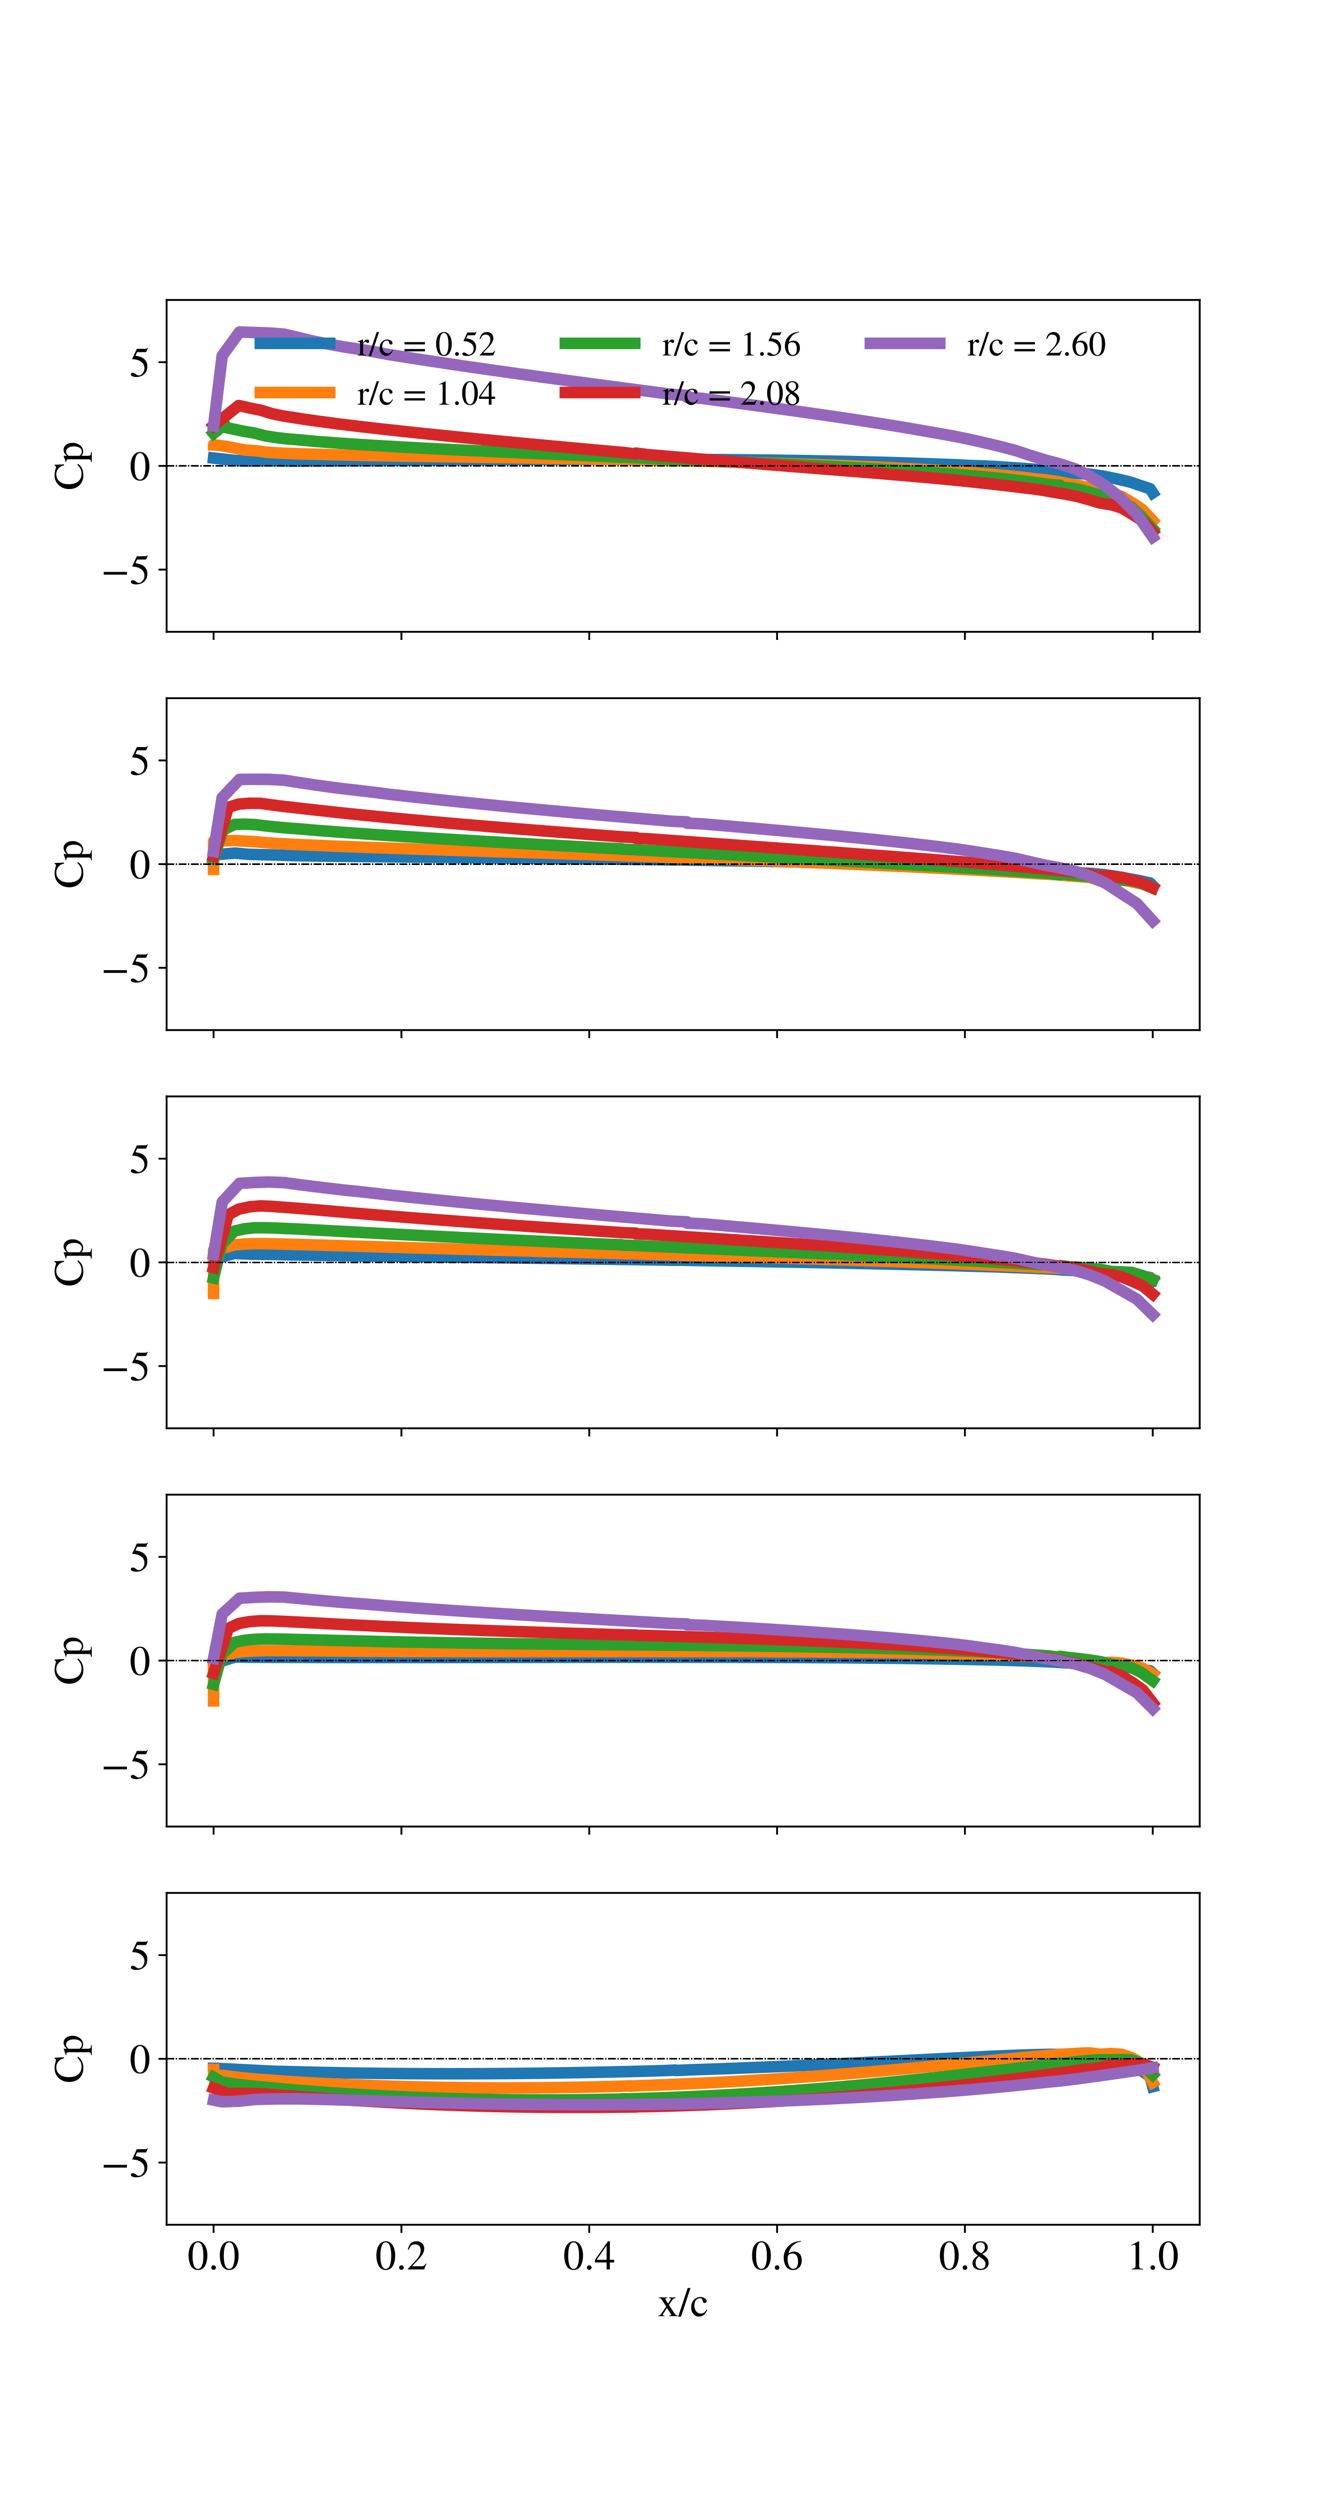 <?xml version="1.0" encoding="utf-8" standalone="no"?>
<!DOCTYPE svg PUBLIC "-//W3C//DTD SVG 1.1//EN"
  "http://www.w3.org/Graphics/SVG/1.1/DTD/svg11.dtd">
<!-- Created with matplotlib (https://matplotlib.org/) -->
<svg height="1080pt" version="1.1" viewBox="0 0 576 1080" width="576pt" xmlns="http://www.w3.org/2000/svg" xmlns:xlink="http://www.w3.org/1999/xlink">
 <defs>
  <style type="text/css">*{stroke-linecap:butt;stroke-linejoin:round;}</style>
 </defs>
 <g id="figure_1">
  <g id="patch_1">
   <path d="M 0 1080 
L 576 1080 
L 576 0 
L 0 0 
z
" style="fill:#ffffff;"/>
  </g>
  <g id="axes_1">
   <g id="patch_2">
    <path d="M 72 272.979 
L 518.4 272.979 
L 518.4 129.6 
L 72 129.6 
z
" style="fill:#ffffff;"/>
   </g>
   <g id="matplotlib.axis_1">
    <g id="xtick_1">
     <g id="line2d_1">
      <defs>
       <path d="M 0 0 
L 0 3.5 
" id="mc608466433" style="stroke:#000000;stroke-width:0.8;"/>
      </defs>
      <g>
       <use style="fill:#ffffff;stroke:#000000;stroke-width:0.8;" x="92.291" xlink:href="#mc608466433" y="272.979"/>
      </g>
     </g>
    </g>
    <g id="xtick_2">
     <g id="line2d_2">
      <g>
       <use style="fill:#ffffff;stroke:#000000;stroke-width:0.8;" x="173.455" xlink:href="#mc608466433" y="272.979"/>
      </g>
     </g>
    </g>
    <g id="xtick_3">
     <g id="line2d_3">
      <g>
       <use style="fill:#ffffff;stroke:#000000;stroke-width:0.8;" x="254.618" xlink:href="#mc608466433" y="272.979"/>
      </g>
     </g>
    </g>
    <g id="xtick_4">
     <g id="line2d_4">
      <g>
       <use style="fill:#ffffff;stroke:#000000;stroke-width:0.8;" x="335.782" xlink:href="#mc608466433" y="272.979"/>
      </g>
     </g>
    </g>
    <g id="xtick_5">
     <g id="line2d_5">
      <g>
       <use style="fill:#ffffff;stroke:#000000;stroke-width:0.8;" x="416.945" xlink:href="#mc608466433" y="272.979"/>
      </g>
     </g>
    </g>
    <g id="xtick_6">
     <g id="line2d_6">
      <g>
       <use style="fill:#ffffff;stroke:#000000;stroke-width:0.8;" x="498.109" xlink:href="#mc608466433" y="272.979"/>
      </g>
     </g>
    </g>
   </g>
   <g id="matplotlib.axis_2">
    <g id="ytick_1">
     <g id="line2d_7">
      <defs>
       <path d="M 0 0 
L -3.5 0 
" id="md356d2218b" style="stroke:#000000;stroke-width:0.8;"/>
      </defs>
      <g>
       <use style="fill:#ffffff;stroke:#000000;stroke-width:0.8;" x="72" xlink:href="#md356d2218b" y="246.096"/>
      </g>
     </g>
     <g id="text_1">
      <!-- −5 -->
      <g transform="translate(43.67 252.242)scale(0.18 -0.18)">
       <defs>
        <path d="M 62.094 22 
L 6.406 22 
L 6.406 28.594 
L 62.094 28.594 
z
" id="STIXGeneral-Regular-8722"/>
        <path d="M 43.797 68.094 
L 40.203 59.594 
Q 39.594 58.297 37.5 58.297 
L 18.094 58.297 
L 14.094 49.797 
Q 25.094 47.703 30 45.25 
Q 34.906 42.797 39.094 37 
Q 42.594 32.203 42.594 24.297 
Q 42.594 17.094 40.25 12.188 
Q 37.906 7.297 32.797 3.5 
Q 26 -1.406 15.797 -1.406 
Q 10.094 -1.406 6.594 0.297 
Q 3.094 2 3.094 4.797 
Q 3.094 8.594 7.594 8.594 
Q 11.203 8.594 15 5.5 
Q 18.906 2.297 22.094 2.297 
Q 27.297 2.297 31.438 7.5 
Q 35.594 12.703 35.594 19.203 
Q 35.594 28.797 28.906 34.203 
Q 20.203 41.203 7.594 41.203 
Q 6.406 41.203 6.406 42 
L 6.5 42.5 
L 17.406 66.203 
L 38.094 66.203 
Q 39.797 66.203 40.75 66.703 
Q 41.703 67.203 42.906 68.797 
z
" id="STIXGeneral-Regular-53"/>
       </defs>
       <use xlink:href="#STIXGeneral-Regular-8722"/>
       <use x="68.5" xlink:href="#STIXGeneral-Regular-53"/>
      </g>
     </g>
    </g>
    <g id="ytick_2">
     <g id="line2d_8">
      <g>
       <use style="fill:#ffffff;stroke:#000000;stroke-width:0.8;" x="72" xlink:href="#md356d2218b" y="201.29"/>
      </g>
     </g>
     <g id="text_2">
      <!-- 0 -->
      <g transform="translate(56 207.436)scale(0.18 -0.18)">
       <defs>
        <path d="M 47.594 33 
Q 47.594 26.297 46.297 20.344 
Q 45 14.406 42.453 9.406 
Q 39.906 4.406 35.406 1.5 
Q 30.906 -1.406 25 -1.406 
Q 18.906 -1.406 14.297 1.688 
Q 9.703 4.797 7.203 10 
Q 4.703 15.203 3.547 21.094 
Q 2.406 27 2.406 33.594 
Q 2.406 42.906 4.703 50.344 
Q 7 57.797 12.344 62.688 
Q 17.703 67.594 25.406 67.594 
Q 35.203 67.594 41.391 58 
Q 47.594 48.406 47.594 33 
z
M 38 32.5 
Q 38 48.297 34.641 56.641 
Q 31.297 65 24.797 65 
Q 18.594 65 15.297 56.594 
Q 12 48.203 12 32.906 
Q 12 17.5 15.297 9.344 
Q 18.594 1.203 25 1.203 
Q 31.297 1.203 34.641 9.344 
Q 38 17.5 38 32.5 
z
" id="STIXGeneral-Regular-48"/>
       </defs>
       <use xlink:href="#STIXGeneral-Regular-48"/>
      </g>
     </g>
    </g>
    <g id="ytick_3">
     <g id="line2d_9">
      <g>
       <use style="fill:#ffffff;stroke:#000000;stroke-width:0.8;" x="72" xlink:href="#md356d2218b" y="156.484"/>
      </g>
     </g>
     <g id="text_3">
      <!-- 5 -->
      <g transform="translate(56 162.63)scale(0.18 -0.18)">
       <use xlink:href="#STIXGeneral-Regular-53"/>
      </g>
     </g>
    </g>
    <g id="text_4">
     <!-- Cp -->
     <g transform="translate(35.763 211.793)rotate(-90)scale(0.18 -0.18)">
      <defs>
       <path d="M 61.406 13.094 
L 63.297 11.297 
Q 54.406 -1.406 36 -1.406 
Q 21.5 -1.406 12.406 7.5 
Q 2.797 16.906 2.797 32.5 
Q 2.797 47.094 11.797 57.203 
Q 21.203 67.594 36.094 67.594 
Q 42.5 67.594 48 66.094 
Q 54.297 64.297 54.906 64.297 
Q 58.203 64.297 59.094 67.594 
L 61.094 67.594 
L 62 44.906 
L 59.703 44.906 
Q 58.094 52.094 54.5 56 
Q 47.406 63.594 38.406 63.594 
Q 27.297 63.594 20.844 55.438 
Q 14.406 47.297 14.406 34.094 
Q 14.406 18 21.594 10.203 
Q 28.297 3 39.406 3 
Q 46 3 50.797 5.297 
Q 55.594 7.594 61.406 13.094 
z
" id="STIXGeneral-Regular-67"/>
       <path d="M 15.906 45.797 
L 15.906 38.094 
Q 22.203 46 30.297 46 
Q 37.594 46 42.297 40 
Q 47 34 47 24.703 
Q 47 13.797 40.953 6.391 
Q 34.906 -1 26 -1 
Q 22.906 -1 20.75 -0.094 
Q 18.594 0.797 15.906 3.297 
L 15.906 -12.406 
Q 15.906 -17.094 17.5 -18.438 
Q 19.094 -19.797 24.703 -19.906 
L 24.703 -21.703 
L 0.5 -21.703 
L 0.5 -20 
Q 4.906 -19.594 6.203 -18.297 
Q 7.5 -17 7.5 -13.094 
L 7.5 33.703 
Q 7.5 37.203 6.703 38.297 
Q 5.906 39.406 3.406 39.406 
Q 1.797 39.406 0.906 39.297 
L 0.906 40.906 
Q 7.906 43 15.297 46 
z
M 15.906 33.406 
L 15.906 8.797 
Q 15.906 6.594 19.344 4.391 
Q 22.797 2.203 26.297 2.203 
Q 31.703 2.203 35.047 7.297 
Q 38.406 12.406 38.406 20.703 
Q 38.406 29.5 35.047 34.75 
Q 31.703 40 26.094 40 
Q 22.594 40 19.25 37.797 
Q 15.906 35.594 15.906 33.406 
z
" id="STIXGeneral-Regular-112"/>
      </defs>
      <use xlink:href="#STIXGeneral-Regular-67"/>
      <use x="66.7" xlink:href="#STIXGeneral-Regular-112"/>
     </g>
    </g>
   </g>
   <g id="line2d_10">
    <path clip-path="url(#p595d0ca949)" d="M 92.291 197.91 
L 101.431 198.929 
L 107.101 199.206 
L 112.864 199.151 
L 118.64 199.082 
L 124.416 199.203 
L 130.192 199.2 
L 135.967 199.183 
L 141.743 199.162 
L 147.519 199.079 
L 153.295 199.017 
L 159.071 198.998 
L 164.847 198.946 
L 170.622 198.902 
L 176.398 198.856 
L 182.174 198.812 
L 187.95 198.768 
L 193.726 198.725 
L 199.502 198.685 
L 205.278 198.646 
L 211.053 198.61 
L 216.829 198.576 
L 222.605 198.544 
L 228.381 198.514 
L 234.157 198.486 
L 239.933 198.463 
L 245.708 198.443 
L 251.484 198.428 
L 257.26 198.419 
L 263.036 198.417 
L 268.812 198.419 
L 274.588 198.426 
L 280.363 198.436 
L 286.139 198.451 
L 291.915 198.485 
L 291.915 198.46 
L 297.691 198.499 
L 303.467 198.531 
L 309.243 198.572 
L 315.018 198.618 
L 320.794 198.671 
L 326.57 198.732 
L 332.346 198.8 
L 338.122 198.876 
L 343.898 198.961 
L 349.674 199.054 
L 355.449 199.157 
L 361.225 199.269 
L 367.001 199.392 
L 372.777 199.526 
L 378.553 199.671 
L 384.329 199.828 
L 390.104 199.999 
L 395.88 200.185 
L 401.656 200.384 
L 407.432 200.603 
L 413.208 200.82 
L 418.984 201.115 
L 424.759 201.306 
L 430.535 201.577 
L 436.311 201.996 
L 442.087 202.358 
L 447.863 202.799 
L 453.639 203.273 
L 459.414 203.969 
L 465.19 204.535 
L 470.966 204.882 
L 476.742 205.713 
L 482.505 206.884 
L 488.17 208.217 
L 491.789 209.441 
L 496.954 211.169 
L 498.109 212.936 
" style="fill:none;stroke:#1f77b4;stroke-linecap:square;stroke-width:5;"/>
   </g>
   <g id="line2d_11">
    <path clip-path="url(#p595d0ca949)" d="M 72 201.29 
L 518.4 201.29 
" style="fill:none;stroke:#000000;stroke-dasharray:3.2,0.8,0.5,0.8;stroke-dashoffset:0;stroke-width:0.5;"/>
   </g>
   <g id="line2d_12">
    <path clip-path="url(#p595d0ca949)" d="M 92.291 192.208 
L 92.291 192.15 
L 97.084 192.768 
L 106.018 194.453 
L 110.635 194.744 
L 115.253 195.4 
L 119.87 195.704 
L 124.488 195.87 
L 129.105 196.088 
L 133.722 196.192 
L 138.34 196.284 
L 142.957 196.443 
L 147.575 196.534 
L 152.192 196.635 
L 156.81 196.728 
L 161.427 196.818 
L 166.044 196.903 
L 170.662 196.983 
L 175.279 197.058 
L 179.897 197.131 
L 184.514 197.202 
L 189.132 197.273 
L 193.749 197.345 
L 198.367 197.415 
L 202.984 197.485 
L 207.601 197.555 
L 212.219 197.624 
L 216.836 197.695 
L 221.454 197.766 
L 226.071 197.837 
L 230.689 197.909 
L 235.306 197.983 
L 239.923 198.058 
L 244.541 198.134 
L 249.158 198.213 
L 253.776 198.293 
L 258.393 198.376 
L 263.011 198.46 
L 267.628 198.546 
L 272.245 198.59 
L 272.245 198.68 
L 276.863 198.725 
L 281.48 198.818 
L 286.098 198.915 
L 290.715 199.015 
L 295.333 199.118 
L 299.95 199.223 
L 304.568 199.332 
L 309.185 199.446 
L 313.802 199.562 
L 318.42 199.682 
L 323.037 199.808 
L 327.655 199.938 
L 332.272 200.073 
L 336.89 200.212 
L 341.507 200.357 
L 346.124 200.508 
L 350.742 200.665 
L 355.359 200.827 
L 359.977 200.998 
L 364.594 201.177 
L 369.212 201.363 
L 373.829 201.559 
L 378.446 201.765 
L 383.064 201.982 
L 387.681 202.21 
L 392.299 202.451 
L 396.916 202.707 
L 401.534 202.977 
L 406.151 203.264 
L 410.769 203.569 
L 415.386 203.894 
L 420.003 204.242 
L 424.621 204.613 
L 429.238 205.013 
L 433.856 205.441 
L 438.473 205.91 
L 443.091 206.379 
L 447.708 206.953 
L 452.325 207.387 
L 456.943 208.052 
L 461.56 208.983 
L 466.178 209.755 
L 470.795 210.794 
L 475.413 213.821 
L 475.413 211.405 
L 480.03 213.444 
L 484.647 214.469 
L 489.234 217.198 
L 493.567 220.119 
L 498.109 224.969 
" style="fill:none;stroke:#ff7f0e;stroke-linecap:square;stroke-width:5;"/>
   </g>
   <g id="line2d_13">
    <path clip-path="url(#p595d0ca949)" d="M 72 201.29 
L 518.4 201.29 
" style="fill:none;stroke:#000000;stroke-dasharray:3.2,0.8,0.5,0.8;stroke-dashoffset:0;stroke-width:0.5;"/>
   </g>
   <g id="line2d_14">
    <path clip-path="url(#p595d0ca949)" d="M 92.291 187.27 
L 97.102 183.366 
L 97.102 184.6 
L 105.626 186.4 
L 110.031 187.119 
L 114.437 188.3 
L 118.842 188.986 
L 123.247 189.532 
L 127.652 189.908 
L 132.057 190.285 
L 136.463 190.723 
L 140.868 191.043 
L 145.273 191.372 
L 149.678 191.678 
L 154.083 191.972 
L 158.489 192.252 
L 162.894 192.522 
L 167.299 192.78 
L 171.704 193.03 
L 176.109 193.271 
L 180.515 193.505 
L 184.92 193.733 
L 189.325 193.955 
L 193.73 194.172 
L 198.135 194.385 
L 202.541 194.595 
L 206.946 194.801 
L 211.351 195.004 
L 215.756 195.207 
L 220.161 195.409 
L 224.567 195.606 
L 228.972 195.8 
L 233.377 195.993 
L 237.782 196.182 
L 242.187 196.372 
L 246.593 196.565 
L 250.998 196.756 
L 255.403 196.946 
L 259.808 197.134 
L 264.214 197.322 
L 268.619 197.6 
L 268.619 197.415 
L 273.024 197.693 
L 277.429 197.879 
L 281.834 198.065 
L 286.24 198.251 
L 290.645 198.437 
L 295.05 198.625 
L 299.455 198.813 
L 303.86 199.002 
L 308.266 199.192 
L 312.671 199.384 
L 317.076 199.578 
L 321.481 199.773 
L 325.886 199.97 
L 330.292 200.17 
L 334.697 200.373 
L 339.102 200.578 
L 343.507 200.786 
L 347.912 200.999 
L 352.318 201.215 
L 356.723 201.436 
L 361.128 201.661 
L 365.533 201.892 
L 369.938 202.129 
L 374.344 202.373 
L 378.749 202.624 
L 383.154 202.884 
L 387.559 203.153 
L 391.964 203.432 
L 396.37 203.723 
L 400.775 204.026 
L 405.18 204.344 
L 409.585 204.677 
L 413.99 205.027 
L 418.396 205.396 
L 422.801 205.787 
L 427.206 206.201 
L 431.611 206.643 
L 436.017 207.115 
L 440.422 207.621 
L 444.827 208.162 
L 449.232 208.758 
L 453.637 209.344 
L 458.043 209.614 
L 458.043 210.586 
L 462.448 210.778 
L 466.853 211.602 
L 471.258 212.757 
L 475.663 214.025 
L 480.069 216.214 
L 484.474 217.424 
L 488.85 219.06 
L 492.997 222.925 
L 498.109 228.509 
" style="fill:none;stroke:#2ca02c;stroke-linecap:square;stroke-width:5;"/>
   </g>
   <g id="line2d_15">
    <path clip-path="url(#p595d0ca949)" d="M 72 201.29 
L 518.4 201.29 
" style="fill:none;stroke:#000000;stroke-dasharray:3.2,0.8,0.5,0.8;stroke-dashoffset:0;stroke-width:0.5;"/>
   </g>
   <g id="line2d_16">
    <path clip-path="url(#p595d0ca949)" d="M 92.291 183.912 
L 103.135 175.201 
L 107.874 176.282 
L 112.643 177.233 
L 117.412 178.695 
L 122.181 179.694 
L 126.951 180.439 
L 131.72 181.179 
L 136.489 181.852 
L 141.258 182.491 
L 146.028 183.14 
L 150.797 183.712 
L 155.566 184.282 
L 160.335 184.834 
L 165.104 185.373 
L 169.874 185.9 
L 174.643 186.416 
L 179.412 186.923 
L 184.181 187.421 
L 188.951 187.913 
L 193.72 188.397 
L 198.489 188.876 
L 203.258 189.349 
L 208.027 189.817 
L 212.797 190.281 
L 217.566 190.741 
L 222.335 191.198 
L 227.104 191.65 
L 231.873 192.098 
L 236.643 192.542 
L 241.412 192.982 
L 246.181 193.419 
L 250.95 193.853 
L 255.72 194.283 
L 260.489 194.71 
L 265.258 195.134 
L 270.027 195.553 
L 274.796 196.176 
L 274.796 195.763 
L 279.566 196.383 
L 284.335 196.792 
L 289.104 197.199 
L 293.873 197.602 
L 298.643 198.002 
L 303.412 198.4 
L 308.181 198.794 
L 312.95 199.186 
L 317.719 199.575 
L 322.489 199.962 
L 327.258 200.346 
L 332.027 200.728 
L 336.796 201.108 
L 341.565 201.487 
L 346.335 201.864 
L 351.104 202.242 
L 355.873 202.619 
L 360.642 202.997 
L 365.412 203.377 
L 370.181 203.759 
L 374.95 204.145 
L 379.719 204.535 
L 384.488 204.93 
L 389.258 205.332 
L 394.027 205.742 
L 398.796 206.161 
L 403.565 206.592 
L 408.335 207.037 
L 413.104 207.498 
L 417.873 207.978 
L 422.642 208.476 
L 427.411 208.99 
L 432.181 209.527 
L 436.95 210.069 
L 441.719 210.703 
L 446.488 211.226 
L 451.257 211.936 
L 456.027 212.808 
L 460.796 213.545 
L 465.565 214.532 
L 470.334 215.838 
L 475.104 217.259 
L 479.873 218.062 
L 479.873 217.94 
L 484.641 219.448 
L 489.381 222.254 
L 493.849 225.164 
L 498.109 229.676 
" style="fill:none;stroke:#d62728;stroke-linecap:square;stroke-width:5;"/>
   </g>
   <g id="line2d_17">
    <path clip-path="url(#p595d0ca949)" d="M 72 201.29 
L 518.4 201.29 
" style="fill:none;stroke:#000000;stroke-dasharray:3.2,0.8,0.5,0.8;stroke-dashoffset:0;stroke-width:0.5;"/>
   </g>
   <g id="line2d_18">
    <path clip-path="url(#p595d0ca949)" d="M 92.291 184.04 
L 96 153.743 
L 103.51 143.429 
L 109.897 143.667 
L 116.34 143.877 
L 122.789 144.372 
L 129.238 145.902 
L 135.687 147.452 
L 142.135 148.718 
L 148.584 149.888 
L 155.033 150.855 
L 161.481 151.956 
L 167.93 153.179 
L 174.379 154.18 
L 180.828 155.19 
L 187.276 156.177 
L 193.725 157.148 
L 200.174 158.102 
L 206.623 159.04 
L 213.071 159.964 
L 219.52 160.876 
L 225.969 161.776 
L 232.418 162.666 
L 238.866 163.547 
L 245.315 164.421 
L 251.764 165.289 
L 258.212 166.151 
L 264.661 167.009 
L 271.11 167.863 
L 277.559 168.715 
L 284.007 169.566 
L 290.456 170.416 
L 296.905 170.839 
L 296.905 171.695 
L 303.354 172.12 
L 309.802 172.976 
L 316.251 173.836 
L 322.7 174.702 
L 329.148 175.575 
L 335.597 176.457 
L 342.046 177.349 
L 348.495 178.254 
L 354.943 179.174 
L 361.392 180.112 
L 367.841 181.07 
L 374.29 182.051 
L 380.738 183.061 
L 387.187 184.096 
L 393.636 185.174 
L 400.084 186.301 
L 406.533 187.429 
L 412.982 188.595 
L 419.431 189.93 
L 425.879 191.405 
L 432.328 192.929 
L 438.777 194.641 
L 445.226 196.77 
L 451.674 198.762 
L 458.123 200.46 
L 464.572 202.59 
L 471.021 205.711 
L 477.463 209.773 
L 483.87 214.79 
L 491.244 222.129 
L 498.109 232.035 
" style="fill:none;stroke:#9467bd;stroke-linecap:square;stroke-width:5;"/>
   </g>
   <g id="line2d_19">
    <path clip-path="url(#p595d0ca949)" d="M 72 201.29 
L 518.4 201.29 
" style="fill:none;stroke:#000000;stroke-dasharray:3.2,0.8,0.5,0.8;stroke-dashoffset:0;stroke-width:0.5;"/>
   </g>
   <g id="patch_3">
    <path d="M 72 272.979 
L 72 129.6 
" style="fill:none;stroke:#000000;stroke-linecap:square;stroke-linejoin:miter;stroke-width:0.8;"/>
   </g>
   <g id="patch_4">
    <path d="M 518.4 272.979 
L 518.4 129.6 
" style="fill:none;stroke:#000000;stroke-linecap:square;stroke-linejoin:miter;stroke-width:0.8;"/>
   </g>
   <g id="patch_5">
    <path d="M 72 272.979 
L 518.4 272.979 
" style="fill:none;stroke:#000000;stroke-linecap:square;stroke-linejoin:miter;stroke-width:0.8;"/>
   </g>
   <g id="patch_6">
    <path d="M 72 129.6 
L 518.4 129.6 
" style="fill:none;stroke:#000000;stroke-linecap:square;stroke-linejoin:miter;stroke-width:0.8;"/>
   </g>
   <g id="legend_1">
    <g id="line2d_20">
     <path d="M 112.498 148.343 
L 142.486 148.343 
" style="fill:none;stroke:#1f77b4;stroke-linecap:square;stroke-width:5;"/>
    </g>
    <g id="line2d_21"/>
    <g id="text_5">
     <!-- r/c = 0.52 -->
     <g transform="translate(154.481 153.59)scale(0.15 -0.15)">
      <defs>
       <path d="M 16 45.797 
L 16 36.594 
Q 19.797 42 22.344 44 
Q 24.906 46 28 46 
Q 30.594 46 32.047 44.594 
Q 33.5 43.203 33.5 40.703 
Q 33.5 38.594 32.453 37.391 
Q 31.406 36.203 29.594 36.203 
Q 27.703 36.203 25.594 38.203 
Q 24 39.703 23 39.703 
Q 20.906 39.703 18.453 36.797 
Q 16 33.906 16 31.5 
L 16 9 
Q 16 4.703 17.703 3.203 
Q 19.406 1.703 24.5 1.5 
L 24.5 0 
L 0.5 0 
L 0.5 1.5 
Q 5.297 2.406 6.438 3.5 
Q 7.594 4.594 7.594 8.406 
L 7.594 33.406 
Q 7.594 36.703 6.844 38.047 
Q 6.094 39.406 4.203 39.406 
Q 2.594 39.406 0.703 39 
L 0.703 40.594 
Q 7 42.594 15.5 46 
z
" id="STIXGeneral-Regular-114"/>
       <path d="M 28.703 67.594 
L 5.906 -1.406 
L -0.906 -1.406 
L 22 67.594 
z
" id="STIXGeneral-Regular-47"/>
       <path d="M 39.797 15.594 
L 41.203 14.703 
Q 36.906 6.297 33 3.203 
Q 27.906 -1 21.5 -1 
Q 13.203 -1 7.844 5.25 
Q 2.5 11.5 2.5 21.203 
Q 2.5 33.906 10.906 40.906 
Q 17.094 46 24.406 46 
Q 30.703 46 35.25 42.953 
Q 39.797 39.906 39.797 35.703 
Q 39.797 34 38.391 32.75 
Q 37 31.5 35.094 31.5 
Q 31.594 31.5 30.297 36.094 
L 29.703 38.297 
Q 28.906 41.094 27.703 42.094 
Q 26.5 43.094 23.797 43.094 
Q 17.703 43.094 13.953 38.297 
Q 10.203 33.5 10.203 25.703 
Q 10.203 17.094 14.5 11.641 
Q 18.797 6.203 25.703 6.203 
Q 30 6.203 33.094 8.25 
Q 36.203 10.297 39.797 15.594 
z
" id="STIXGeneral-Regular-99"/>
       <path id="STIXGeneral-Regular-32"/>
       <path d="M 63.703 32 
L 4.797 32 
L 4.797 38.594 
L 63.703 38.594 
z
M 63.703 12 
L 4.797 12 
L 4.797 18.594 
L 63.703 18.594 
z
" id="STIXGeneral-Regular-61"/>
       <path d="M 18.094 4.297 
Q 18.094 2.094 16.438 0.5 
Q 14.797 -1.094 12.5 -1.094 
Q 10.203 -1.094 8.594 0.5 
Q 7 2.094 7 4.391 
Q 7 6.703 8.641 8.344 
Q 10.297 10 12.594 10 
Q 14.797 10 16.438 8.297 
Q 18.094 6.594 18.094 4.297 
z
" id="STIXGeneral-Regular-46"/>
       <path d="M 47.406 13.703 
L 42 0 
L 2.906 0 
L 2.906 1.203 
L 20.703 20.094 
Q 27.703 27.406 30.703 33.5 
Q 33.703 39.594 33.703 46.094 
Q 33.703 52.797 30 56.5 
Q 26.297 60.203 19.797 60.203 
Q 14.406 60.203 11.25 57.391 
Q 8.094 54.594 5.094 47.203 
L 3 47.703 
Q 4.703 57 9.844 62.297 
Q 15 67.594 23.797 67.594 
Q 32.094 67.594 37.188 62.594 
Q 42.297 57.594 42.297 50 
Q 42.297 38.703 29.5 25.203 
L 13 7.594 
L 36.406 7.594 
Q 39.703 7.594 41.641 8.891 
Q 43.594 10.203 46 14.297 
z
" id="STIXGeneral-Regular-50"/>
      </defs>
      <use xlink:href="#STIXGeneral-Regular-114"/>
      <use x="33.3" xlink:href="#STIXGeneral-Regular-47"/>
      <use x="61.1" xlink:href="#STIXGeneral-Regular-99"/>
      <use x="105.5" xlink:href="#STIXGeneral-Regular-32"/>
      <use x="130.5" xlink:href="#STIXGeneral-Regular-61"/>
      <use x="199" xlink:href="#STIXGeneral-Regular-32"/>
      <use x="224" xlink:href="#STIXGeneral-Regular-48"/>
      <use x="274" xlink:href="#STIXGeneral-Regular-46"/>
      <use x="299" xlink:href="#STIXGeneral-Regular-53"/>
      <use x="349" xlink:href="#STIXGeneral-Regular-50"/>
     </g>
    </g>
    <g id="line2d_22">
     <path d="M 112.498 169.589 
L 142.486 169.589 
" style="fill:none;stroke:#ff7f0e;stroke-linecap:square;stroke-width:5;"/>
    </g>
    <g id="line2d_23"/>
    <g id="text_6">
     <!-- r/c = 1.04 -->
     <g transform="translate(154.481 174.837)scale(0.15 -0.15)">
      <defs>
       <path d="M 39.406 0 
L 11.797 0 
L 11.797 1.5 
Q 17.297 1.797 19.297 3.547 
Q 21.297 5.297 21.297 9.5 
L 21.297 54.406 
Q 21.297 59.297 18.297 59.297 
Q 16.906 59.297 13.797 58.094 
L 11.094 57.094 
L 11.094 58.5 
L 29 67.594 
L 29.906 67.297 
L 29.906 7.594 
Q 29.906 4.297 31.906 2.891 
Q 33.906 1.5 39.406 1.5 
z
" id="STIXGeneral-Regular-49"/>
       <path d="M 47.297 16.703 
L 37 16.703 
L 37 0 
L 29.203 0 
L 29.203 16.703 
L 1.203 16.703 
L 1.203 23.094 
L 32.594 67.594 
L 37 67.594 
L 37 23.094 
L 47.297 23.094 
z
M 29.203 23.094 
L 29.203 57.406 
L 5.203 23.094 
z
" id="STIXGeneral-Regular-52"/>
      </defs>
      <use xlink:href="#STIXGeneral-Regular-114"/>
      <use x="33.3" xlink:href="#STIXGeneral-Regular-47"/>
      <use x="61.1" xlink:href="#STIXGeneral-Regular-99"/>
      <use x="105.5" xlink:href="#STIXGeneral-Regular-32"/>
      <use x="130.5" xlink:href="#STIXGeneral-Regular-61"/>
      <use x="199" xlink:href="#STIXGeneral-Regular-32"/>
      <use x="224" xlink:href="#STIXGeneral-Regular-49"/>
      <use x="274" xlink:href="#STIXGeneral-Regular-46"/>
      <use x="299" xlink:href="#STIXGeneral-Regular-48"/>
      <use x="349" xlink:href="#STIXGeneral-Regular-52"/>
     </g>
    </g>
    <g id="line2d_24">
     <path d="M 244.295 148.343 
L 274.283 148.343 
" style="fill:none;stroke:#2ca02c;stroke-linecap:square;stroke-width:5;"/>
    </g>
    <g id="line2d_25"/>
    <g id="text_7">
     <!-- r/c = 1.56 -->
     <g transform="translate(286.279 153.59)scale(0.15 -0.15)">
      <defs>
       <path d="M 44.594 68.406 
L 44.797 66.797 
Q 33 64.906 25.094 57.25 
Q 17.203 49.594 15.203 38.297 
Q 21 42.797 27.906 42.797 
Q 36.703 42.797 41.75 37.188 
Q 46.797 31.594 46.797 21.906 
Q 46.797 12.094 41.703 5.906 
Q 35.797 -1.406 25.797 -1.406 
Q 13.594 -1.406 8.094 8.703 
Q 3.406 17.297 3.406 27.906 
Q 3.406 44.297 14.297 55.5 
Q 20.5 61.906 27.047 64.547 
Q 33.594 67.203 44.594 68.406 
z
M 37.797 18.797 
Q 37.797 38.203 24.297 38.203 
Q 19.297 38.203 16 35.547 
Q 12.703 32.906 12.703 26.594 
Q 12.703 14.906 16.344 8.156 
Q 20 1.406 26.906 1.406 
Q 32.203 1.406 35 6.156 
Q 37.797 10.906 37.797 18.797 
z
" id="STIXGeneral-Regular-54"/>
      </defs>
      <use xlink:href="#STIXGeneral-Regular-114"/>
      <use x="33.3" xlink:href="#STIXGeneral-Regular-47"/>
      <use x="61.1" xlink:href="#STIXGeneral-Regular-99"/>
      <use x="105.5" xlink:href="#STIXGeneral-Regular-32"/>
      <use x="130.5" xlink:href="#STIXGeneral-Regular-61"/>
      <use x="199" xlink:href="#STIXGeneral-Regular-32"/>
      <use x="224" xlink:href="#STIXGeneral-Regular-49"/>
      <use x="274" xlink:href="#STIXGeneral-Regular-46"/>
      <use x="299" xlink:href="#STIXGeneral-Regular-53"/>
      <use x="349" xlink:href="#STIXGeneral-Regular-54"/>
     </g>
    </g>
    <g id="line2d_26">
     <path d="M 244.295 169.589 
L 274.283 169.589 
" style="fill:none;stroke:#d62728;stroke-linecap:square;stroke-width:5;"/>
    </g>
    <g id="line2d_27"/>
    <g id="text_8">
     <!-- r/c = 2.08 -->
     <g transform="translate(286.279 174.837)scale(0.15 -0.15)">
      <defs>
       <path d="M 44.5 15.5 
Q 44.5 7.797 39.141 3.188 
Q 33.797 -1.406 24.797 -1.406 
Q 16.406 -1.406 11 3.188 
Q 5.594 7.797 5.594 14.906 
Q 5.594 20.203 8.188 23.953 
Q 10.797 27.703 18.594 33.203 
Q 11.094 39.406 8.641 43.203 
Q 6.203 47 6.203 52 
Q 6.203 59.094 11.641 63.344 
Q 17.094 67.594 25.594 67.594 
Q 32.906 67.594 37.656 63.438 
Q 42.406 59.297 42.406 53.297 
Q 42.406 47.797 39.547 44.5 
Q 36.703 41.203 29 37.094 
Q 38 31.094 41.25 26.391 
Q 44.5 21.703 44.5 15.5 
z
M 35.5 53.297 
Q 35.5 58.5 32.594 61.641 
Q 29.703 64.797 24.594 64.797 
Q 19.5 64.797 16.547 62.141 
Q 13.594 59.5 13.594 54.891 
Q 13.594 50.297 16.547 46.547 
Q 19.5 42.797 26.094 38.906 
Q 31.203 41.906 33.344 45.25 
Q 35.5 48.594 35.5 53.297 
z
M 27.094 27.203 
L 21.203 31.203 
Q 16.797 27.594 15 24.141 
Q 13.203 20.703 13.203 15.797 
Q 13.203 9 16.641 5.203 
Q 20.094 1.406 25.906 1.406 
Q 30.797 1.406 33.844 4.453 
Q 36.906 7.5 36.906 12.406 
Q 36.906 16.906 34.594 20.297 
Q 32.297 23.703 27.094 27.203 
z
" id="STIXGeneral-Regular-56"/>
      </defs>
      <use xlink:href="#STIXGeneral-Regular-114"/>
      <use x="33.3" xlink:href="#STIXGeneral-Regular-47"/>
      <use x="61.1" xlink:href="#STIXGeneral-Regular-99"/>
      <use x="105.5" xlink:href="#STIXGeneral-Regular-32"/>
      <use x="130.5" xlink:href="#STIXGeneral-Regular-61"/>
      <use x="199" xlink:href="#STIXGeneral-Regular-32"/>
      <use x="224" xlink:href="#STIXGeneral-Regular-50"/>
      <use x="274" xlink:href="#STIXGeneral-Regular-46"/>
      <use x="299" xlink:href="#STIXGeneral-Regular-48"/>
      <use x="349" xlink:href="#STIXGeneral-Regular-56"/>
     </g>
    </g>
    <g id="line2d_28">
     <path d="M 376.093 148.343 
L 406.081 148.343 
" style="fill:none;stroke:#9467bd;stroke-linecap:square;stroke-width:5;"/>
    </g>
    <g id="line2d_29"/>
    <g id="text_9">
     <!-- r/c = 2.60 -->
     <g transform="translate(418.076 153.59)scale(0.15 -0.15)">
      <use xlink:href="#STIXGeneral-Regular-114"/>
      <use x="33.3" xlink:href="#STIXGeneral-Regular-47"/>
      <use x="61.1" xlink:href="#STIXGeneral-Regular-99"/>
      <use x="105.5" xlink:href="#STIXGeneral-Regular-32"/>
      <use x="130.5" xlink:href="#STIXGeneral-Regular-61"/>
      <use x="199" xlink:href="#STIXGeneral-Regular-32"/>
      <use x="224" xlink:href="#STIXGeneral-Regular-50"/>
      <use x="274" xlink:href="#STIXGeneral-Regular-46"/>
      <use x="299" xlink:href="#STIXGeneral-Regular-54"/>
      <use x="349" xlink:href="#STIXGeneral-Regular-48"/>
     </g>
    </g>
   </g>
  </g>
  <g id="axes_2">
   <g id="patch_7">
    <path d="M 72 445.034 
L 518.4 445.034 
L 518.4 301.655 
L 72 301.655 
z
" style="fill:#ffffff;"/>
   </g>
   <g id="matplotlib.axis_3">
    <g id="xtick_7">
     <g id="line2d_30">
      <g>
       <use style="fill:#ffffff;stroke:#000000;stroke-width:0.8;" x="92.291" xlink:href="#mc608466433" y="445.034"/>
      </g>
     </g>
    </g>
    <g id="xtick_8">
     <g id="line2d_31">
      <g>
       <use style="fill:#ffffff;stroke:#000000;stroke-width:0.8;" x="173.455" xlink:href="#mc608466433" y="445.034"/>
      </g>
     </g>
    </g>
    <g id="xtick_9">
     <g id="line2d_32">
      <g>
       <use style="fill:#ffffff;stroke:#000000;stroke-width:0.8;" x="254.618" xlink:href="#mc608466433" y="445.034"/>
      </g>
     </g>
    </g>
    <g id="xtick_10">
     <g id="line2d_33">
      <g>
       <use style="fill:#ffffff;stroke:#000000;stroke-width:0.8;" x="335.782" xlink:href="#mc608466433" y="445.034"/>
      </g>
     </g>
    </g>
    <g id="xtick_11">
     <g id="line2d_34">
      <g>
       <use style="fill:#ffffff;stroke:#000000;stroke-width:0.8;" x="416.945" xlink:href="#mc608466433" y="445.034"/>
      </g>
     </g>
    </g>
    <g id="xtick_12">
     <g id="line2d_35">
      <g>
       <use style="fill:#ffffff;stroke:#000000;stroke-width:0.8;" x="498.109" xlink:href="#mc608466433" y="445.034"/>
      </g>
     </g>
    </g>
   </g>
   <g id="matplotlib.axis_4">
    <g id="ytick_4">
     <g id="line2d_36">
      <g>
       <use style="fill:#ffffff;stroke:#000000;stroke-width:0.8;" x="72" xlink:href="#md356d2218b" y="418.151"/>
      </g>
     </g>
     <g id="text_10">
      <!-- −5 -->
      <g transform="translate(43.67 424.298)scale(0.18 -0.18)">
       <use xlink:href="#STIXGeneral-Regular-8722"/>
       <use x="68.5" xlink:href="#STIXGeneral-Regular-53"/>
      </g>
     </g>
    </g>
    <g id="ytick_5">
     <g id="line2d_37">
      <g>
       <use style="fill:#ffffff;stroke:#000000;stroke-width:0.8;" x="72" xlink:href="#md356d2218b" y="373.345"/>
      </g>
     </g>
     <g id="text_11">
      <!-- 0 -->
      <g transform="translate(56 379.492)scale(0.18 -0.18)">
       <use xlink:href="#STIXGeneral-Regular-48"/>
      </g>
     </g>
    </g>
    <g id="ytick_6">
     <g id="line2d_38">
      <g>
       <use style="fill:#ffffff;stroke:#000000;stroke-width:0.8;" x="72" xlink:href="#md356d2218b" y="328.539"/>
      </g>
     </g>
     <g id="text_12">
      <!-- 5 -->
      <g transform="translate(56 334.686)scale(0.18 -0.18)">
       <use xlink:href="#STIXGeneral-Regular-53"/>
      </g>
     </g>
    </g>
    <g id="text_13">
     <!-- Cp -->
     <g transform="translate(35.763 383.848)rotate(-90)scale(0.18 -0.18)">
      <use xlink:href="#STIXGeneral-Regular-67"/>
      <use x="66.7" xlink:href="#STIXGeneral-Regular-112"/>
     </g>
    </g>
   </g>
   <g id="line2d_39">
    <path clip-path="url(#p1b0f8018e2)" d="M 92.291 369.37 
L 92.291 369.347 
L 101.431 368.59 
L 107.101 369.089 
L 112.864 369.266 
L 118.64 369.382 
L 124.416 369.597 
L 130.192 369.726 
L 135.967 369.821 
L 141.743 369.918 
L 147.519 369.973 
L 153.295 370.033 
L 159.071 370.115 
L 164.847 370.172 
L 170.622 370.234 
L 176.398 370.293 
L 182.174 370.351 
L 187.95 370.409 
L 193.726 370.466 
L 199.502 370.522 
L 205.278 370.579 
L 211.053 370.636 
L 216.829 370.693 
L 222.605 370.751 
L 228.381 370.81 
L 234.157 370.869 
L 239.933 370.928 
L 245.708 370.989 
L 251.484 371.052 
L 257.26 371.116 
L 263.036 371.183 
L 268.812 371.25 
L 274.588 371.32 
L 280.363 371.392 
L 286.139 371.465 
L 291.915 371.58 
L 291.915 371.503 
L 297.691 371.621 
L 303.467 371.702 
L 309.243 371.787 
L 315.018 371.876 
L 320.794 371.967 
L 326.57 372.063 
L 332.346 372.162 
L 338.122 372.266 
L 343.898 372.375 
L 349.674 372.488 
L 355.449 372.607 
L 361.225 372.732 
L 367.001 372.863 
L 372.777 373.001 
L 378.553 373.146 
L 384.329 373.299 
L 390.104 373.46 
L 395.88 373.631 
L 401.656 373.811 
L 407.432 374.004 
L 413.208 374.192 
L 418.984 374.448 
L 424.759 374.642 
L 430.535 374.858 
L 436.311 375.168 
L 442.087 375.456 
L 447.863 375.797 
L 453.639 376.151 
L 459.414 376.689 
L 465.19 377.129 
L 470.966 377.319 
L 476.742 377.863 
L 482.505 378.677 
L 491.789 380.361 
L 496.954 381.498 
L 498.109 382.646 
" style="fill:none;stroke:#1f77b4;stroke-linecap:square;stroke-width:5;"/>
   </g>
   <g id="line2d_40">
    <path clip-path="url(#p1b0f8018e2)" d="M 72 373.345 
L 518.4 373.345 
" style="fill:none;stroke:#000000;stroke-dasharray:3.2,0.8,0.5,0.8;stroke-dashoffset:0;stroke-width:0.5;"/>
   </g>
   <g id="line2d_41">
    <path clip-path="url(#p1b0f8018e2)" d="M 92.291 375.642 
L 92.291 363.531 
L 97.084 363.219 
L 101.431 363.167 
L 106.018 363.43 
L 110.635 363.675 
L 115.253 364.115 
L 119.87 364.434 
L 124.488 364.669 
L 129.105 364.922 
L 133.722 365.115 
L 138.34 365.299 
L 142.957 365.515 
L 147.575 365.688 
L 152.192 365.864 
L 156.81 366.034 
L 161.427 366.2 
L 166.044 366.363 
L 170.662 366.521 
L 175.279 366.677 
L 179.897 366.831 
L 184.514 366.983 
L 189.132 367.134 
L 193.749 367.284 
L 198.367 367.432 
L 202.984 367.579 
L 207.601 367.725 
L 212.219 367.87 
L 216.836 368.015 
L 221.454 368.16 
L 226.071 368.305 
L 230.689 368.451 
L 235.306 368.596 
L 239.923 368.742 
L 244.541 368.889 
L 249.158 369.036 
L 253.776 369.184 
L 258.393 369.333 
L 263.011 369.483 
L 267.628 369.634 
L 272.245 369.863 
L 272.245 369.71 
L 276.863 369.94 
L 281.48 370.095 
L 286.098 370.252 
L 290.715 370.411 
L 295.333 370.571 
L 299.95 370.733 
L 304.568 370.897 
L 309.185 371.062 
L 313.802 371.23 
L 318.42 371.4 
L 323.037 371.573 
L 327.655 371.747 
L 332.272 371.924 
L 336.89 372.103 
L 341.507 372.284 
L 346.124 372.468 
L 350.742 372.654 
L 355.359 372.843 
L 359.977 373.034 
L 364.594 373.228 
L 369.212 373.426 
L 373.829 373.626 
L 378.446 373.83 
L 383.064 374.038 
L 387.681 374.249 
L 392.299 374.464 
L 396.916 374.683 
L 401.534 374.906 
L 406.151 375.133 
L 410.769 375.365 
L 415.386 375.601 
L 420.003 375.843 
L 424.621 376.091 
L 429.238 376.345 
L 433.856 376.604 
L 438.473 376.875 
L 443.091 377.128 
L 447.708 377.455 
L 452.325 377.688 
L 456.943 377.968 
L 461.56 378.389 
L 466.178 378.696 
L 470.795 379.098 
L 475.413 380.549 
L 480.03 380.058 
L 484.647 380.1 
L 489.234 381.025 
L 493.567 381.905 
L 498.109 383.613 
" style="fill:none;stroke:#ff7f0e;stroke-linecap:square;stroke-width:5;"/>
   </g>
   <g id="line2d_42">
    <path clip-path="url(#p1b0f8018e2)" d="M 72 373.345 
L 518.4 373.345 
" style="fill:none;stroke:#000000;stroke-dasharray:3.2,0.8,0.5,0.8;stroke-dashoffset:0;stroke-width:0.5;"/>
   </g>
   <g id="line2d_43">
    <path clip-path="url(#p1b0f8018e2)" d="M 92.291 371.075 
L 97.102 356.157 
L 97.102 358.26 
L 101.25 356.189 
L 105.626 356.087 
L 110.031 356.248 
L 114.437 356.797 
L 118.842 357.243 
L 123.247 357.659 
L 127.652 357.998 
L 132.057 358.348 
L 136.463 358.738 
L 140.868 359.066 
L 145.273 359.397 
L 149.678 359.717 
L 154.083 360.031 
L 158.489 360.338 
L 162.894 360.639 
L 167.299 360.933 
L 171.704 361.223 
L 176.109 361.507 
L 180.515 361.786 
L 184.92 362.061 
L 189.325 362.332 
L 193.73 362.598 
L 198.135 362.862 
L 202.541 363.122 
L 206.946 363.38 
L 211.351 363.634 
L 215.756 363.888 
L 220.161 364.141 
L 224.567 364.389 
L 228.972 364.636 
L 233.377 364.884 
L 237.782 365.128 
L 242.187 365.37 
L 246.593 365.613 
L 250.998 365.855 
L 255.403 366.095 
L 259.808 366.333 
L 264.214 366.571 
L 268.619 366.69 
L 268.619 366.926 
L 273.024 367.044 
L 277.429 367.28 
L 281.834 367.516 
L 286.24 367.752 
L 290.645 367.987 
L 295.05 368.223 
L 299.455 368.458 
L 303.86 368.694 
L 308.266 368.93 
L 312.671 369.166 
L 317.076 369.402 
L 321.481 369.639 
L 325.886 369.877 
L 330.292 370.115 
L 334.697 370.353 
L 339.102 370.592 
L 343.507 370.831 
L 347.912 371.071 
L 352.318 371.311 
L 356.723 371.552 
L 361.128 371.794 
L 365.533 372.036 
L 369.938 372.279 
L 374.344 372.523 
L 378.749 372.768 
L 383.154 373.015 
L 387.559 373.264 
L 391.964 373.514 
L 396.37 373.765 
L 400.775 374.02 
L 405.18 374.276 
L 409.585 374.535 
L 418.396 375.062 
L 422.801 375.33 
L 427.206 375.603 
L 431.611 375.88 
L 436.017 376.163 
L 440.422 376.451 
L 444.827 376.745 
L 449.232 377.051 
L 453.637 377.326 
L 458.043 377.957 
L 458.043 377.443 
L 462.448 377.995 
L 466.853 378.303 
L 471.258 378.748 
L 475.663 379.204 
L 480.069 380.137 
L 484.474 380.285 
L 488.85 380.413 
L 492.997 381.608 
L 498.109 383.633 
" style="fill:none;stroke:#2ca02c;stroke-linecap:square;stroke-width:5;"/>
   </g>
   <g id="line2d_44">
    <path clip-path="url(#p1b0f8018e2)" d="M 72 373.345 
L 518.4 373.345 
" style="fill:none;stroke:#000000;stroke-dasharray:3.2,0.8,0.5,0.8;stroke-dashoffset:0;stroke-width:0.5;"/>
   </g>
   <g id="line2d_45">
    <path clip-path="url(#p1b0f8018e2)" d="M 92.291 370.063 
L 98.641 348.803 
L 103.135 347.402 
L 107.874 347.021 
L 112.643 347.102 
L 117.412 347.766 
L 122.181 348.371 
L 126.951 348.903 
L 131.72 349.455 
L 136.489 349.979 
L 141.258 350.506 
L 146.028 351.046 
L 150.797 351.536 
L 155.566 352.026 
L 160.335 352.504 
L 165.104 352.973 
L 169.874 353.433 
L 174.643 353.884 
L 179.412 354.327 
L 184.181 354.762 
L 188.951 355.188 
L 193.72 355.608 
L 198.489 356.021 
L 203.258 356.428 
L 208.027 356.828 
L 212.797 357.224 
L 217.566 357.614 
L 222.335 358 
L 227.104 358.381 
L 231.873 358.757 
L 236.643 359.129 
L 241.412 359.498 
L 246.181 359.864 
L 250.95 360.228 
L 255.72 360.589 
L 260.489 360.948 
L 265.258 361.303 
L 270.027 361.657 
L 274.796 361.835 
L 274.796 362.184 
L 279.566 362.359 
L 284.335 362.708 
L 289.104 363.055 
L 293.873 363.402 
L 298.643 363.747 
L 303.412 364.092 
L 308.181 364.436 
L 312.95 364.779 
L 317.719 365.122 
L 322.489 365.465 
L 327.258 365.808 
L 332.027 366.151 
L 336.796 366.493 
L 341.565 366.837 
L 346.335 367.18 
L 351.104 367.525 
L 355.873 367.87 
L 360.642 368.216 
L 365.412 368.564 
L 370.181 368.913 
L 374.95 369.264 
L 379.719 369.617 
L 384.488 369.973 
L 389.258 370.331 
L 394.027 370.692 
L 398.796 371.056 
L 403.565 371.423 
L 408.335 371.795 
L 413.104 372.171 
L 417.873 372.552 
L 422.642 372.939 
L 432.181 373.735 
L 436.95 374.129 
L 441.719 374.588 
L 446.488 374.969 
L 451.257 375.417 
L 456.027 375.941 
L 460.796 376.353 
L 465.565 376.902 
L 470.334 377.648 
L 475.104 378.449 
L 479.873 378.385 
L 479.873 378.827 
L 484.641 379.066 
L 489.381 380.351 
L 493.849 381.527 
L 498.109 383.619 
" style="fill:none;stroke:#d62728;stroke-linecap:square;stroke-width:5;"/>
   </g>
   <g id="line2d_46">
    <path clip-path="url(#p1b0f8018e2)" d="M 72 373.345 
L 518.4 373.345 
" style="fill:none;stroke:#000000;stroke-dasharray:3.2,0.8,0.5,0.8;stroke-dashoffset:0;stroke-width:0.5;"/>
   </g>
   <g id="line2d_47">
    <path clip-path="url(#p1b0f8018e2)" d="M 92.291 367.842 
L 96 344.648 
L 103.51 336.733 
L 109.897 336.693 
L 116.34 336.719 
L 122.789 337.079 
L 129.238 338.105 
L 135.687 339.082 
L 142.135 339.969 
L 148.584 340.81 
L 155.033 341.531 
L 161.481 342.3 
L 167.93 343.136 
L 174.379 343.857 
L 180.828 344.57 
L 187.276 345.266 
L 193.725 345.946 
L 200.174 346.611 
L 206.623 347.261 
L 213.071 347.898 
L 219.52 348.522 
L 225.969 349.133 
L 232.418 349.734 
L 238.866 350.324 
L 245.315 350.905 
L 251.764 351.479 
L 258.212 352.047 
L 264.661 352.61 
L 271.11 353.169 
L 277.559 353.725 
L 284.007 354.279 
L 290.456 354.832 
L 296.905 355.106 
L 296.905 355.66 
L 303.354 355.935 
L 309.802 356.488 
L 316.251 357.043 
L 322.7 357.602 
L 329.148 358.165 
L 335.597 358.734 
L 342.046 359.311 
L 348.495 359.897 
L 354.943 360.494 
L 361.392 361.104 
L 367.841 361.73 
L 374.29 362.372 
L 380.738 363.036 
L 387.187 363.717 
L 393.636 364.422 
L 400.084 365.166 
L 406.533 365.925 
L 412.982 366.736 
L 419.431 367.678 
L 425.879 368.707 
L 432.328 369.72 
L 438.777 370.845 
L 445.226 372.352 
L 451.674 373.807 
L 458.123 374.984 
L 464.572 376.407 
L 471.021 378.554 
L 477.463 381.445 
L 491.244 390.343 
L 498.109 397.886 
" style="fill:none;stroke:#9467bd;stroke-linecap:square;stroke-width:5;"/>
   </g>
   <g id="line2d_48">
    <path clip-path="url(#p1b0f8018e2)" d="M 72 373.345 
L 518.4 373.345 
" style="fill:none;stroke:#000000;stroke-dasharray:3.2,0.8,0.5,0.8;stroke-dashoffset:0;stroke-width:0.5;"/>
   </g>
   <g id="patch_8">
    <path d="M 72 445.034 
L 72 301.655 
" style="fill:none;stroke:#000000;stroke-linecap:square;stroke-linejoin:miter;stroke-width:0.8;"/>
   </g>
   <g id="patch_9">
    <path d="M 518.4 445.034 
L 518.4 301.655 
" style="fill:none;stroke:#000000;stroke-linecap:square;stroke-linejoin:miter;stroke-width:0.8;"/>
   </g>
   <g id="patch_10">
    <path d="M 72 445.034 
L 518.4 445.034 
" style="fill:none;stroke:#000000;stroke-linecap:square;stroke-linejoin:miter;stroke-width:0.8;"/>
   </g>
   <g id="patch_11">
    <path d="M 72 301.655 
L 518.4 301.655 
" style="fill:none;stroke:#000000;stroke-linecap:square;stroke-linejoin:miter;stroke-width:0.8;"/>
   </g>
  </g>
  <g id="axes_3">
   <g id="patch_12">
    <path d="M 72 617.09 
L 518.4 617.09 
L 518.4 473.71 
L 72 473.71 
z
" style="fill:#ffffff;"/>
   </g>
   <g id="matplotlib.axis_5">
    <g id="xtick_13">
     <g id="line2d_49">
      <g>
       <use style="fill:#ffffff;stroke:#000000;stroke-width:0.8;" x="92.291" xlink:href="#mc608466433" y="617.09"/>
      </g>
     </g>
    </g>
    <g id="xtick_14">
     <g id="line2d_50">
      <g>
       <use style="fill:#ffffff;stroke:#000000;stroke-width:0.8;" x="173.455" xlink:href="#mc608466433" y="617.09"/>
      </g>
     </g>
    </g>
    <g id="xtick_15">
     <g id="line2d_51">
      <g>
       <use style="fill:#ffffff;stroke:#000000;stroke-width:0.8;" x="254.618" xlink:href="#mc608466433" y="617.09"/>
      </g>
     </g>
    </g>
    <g id="xtick_16">
     <g id="line2d_52">
      <g>
       <use style="fill:#ffffff;stroke:#000000;stroke-width:0.8;" x="335.782" xlink:href="#mc608466433" y="617.09"/>
      </g>
     </g>
    </g>
    <g id="xtick_17">
     <g id="line2d_53">
      <g>
       <use style="fill:#ffffff;stroke:#000000;stroke-width:0.8;" x="416.945" xlink:href="#mc608466433" y="617.09"/>
      </g>
     </g>
    </g>
    <g id="xtick_18">
     <g id="line2d_54">
      <g>
       <use style="fill:#ffffff;stroke:#000000;stroke-width:0.8;" x="498.109" xlink:href="#mc608466433" y="617.09"/>
      </g>
     </g>
    </g>
   </g>
   <g id="matplotlib.axis_6">
    <g id="ytick_7">
     <g id="line2d_55">
      <g>
       <use style="fill:#ffffff;stroke:#000000;stroke-width:0.8;" x="72" xlink:href="#md356d2218b" y="590.206"/>
      </g>
     </g>
     <g id="text_14">
      <!-- −5 -->
      <g transform="translate(43.67 596.353)scale(0.18 -0.18)">
       <use xlink:href="#STIXGeneral-Regular-8722"/>
       <use x="68.5" xlink:href="#STIXGeneral-Regular-53"/>
      </g>
     </g>
    </g>
    <g id="ytick_8">
     <g id="line2d_56">
      <g>
       <use style="fill:#ffffff;stroke:#000000;stroke-width:0.8;" x="72" xlink:href="#md356d2218b" y="545.4"/>
      </g>
     </g>
     <g id="text_15">
      <!-- 0 -->
      <g transform="translate(56 551.547)scale(0.18 -0.18)">
       <use xlink:href="#STIXGeneral-Regular-48"/>
      </g>
     </g>
    </g>
    <g id="ytick_9">
     <g id="line2d_57">
      <g>
       <use style="fill:#ffffff;stroke:#000000;stroke-width:0.8;" x="72" xlink:href="#md356d2218b" y="500.594"/>
      </g>
     </g>
     <g id="text_16">
      <!-- 5 -->
      <g transform="translate(56 506.741)scale(0.18 -0.18)">
       <use xlink:href="#STIXGeneral-Regular-53"/>
      </g>
     </g>
    </g>
    <g id="text_17">
     <!-- Cp -->
     <g transform="translate(35.763 555.903)rotate(-90)scale(0.18 -0.18)">
      <use xlink:href="#STIXGeneral-Regular-67"/>
      <use x="66.7" xlink:href="#STIXGeneral-Regular-112"/>
     </g>
    </g>
   </g>
   <g id="line2d_58">
    <path clip-path="url(#p2cd18e24a8)" d="M 92.291 543.954 
L 92.291 543.902 
L 101.431 541.545 
L 107.101 541.823 
L 112.864 541.917 
L 118.64 541.992 
L 124.416 542.129 
L 130.192 542.24 
L 135.967 542.333 
L 141.743 542.431 
L 147.519 542.503 
L 153.295 542.577 
L 159.071 542.665 
L 164.847 542.738 
L 170.622 542.815 
L 176.398 542.89 
L 182.174 542.965 
L 187.95 543.04 
L 193.726 543.115 
L 199.502 543.19 
L 205.278 543.266 
L 211.053 543.341 
L 216.829 543.417 
L 222.605 543.493 
L 228.381 543.57 
L 234.157 543.647 
L 239.933 543.724 
L 245.708 543.802 
L 251.484 543.882 
L 257.26 543.962 
L 263.036 544.044 
L 268.812 544.126 
L 274.588 544.209 
L 280.363 544.293 
L 286.139 544.379 
L 291.915 544.509 
L 291.915 544.422 
L 297.691 544.553 
L 303.467 544.643 
L 309.243 544.735 
L 315.018 544.828 
L 320.794 544.923 
L 326.57 545.02 
L 332.346 545.119 
L 338.122 545.221 
L 343.898 545.325 
L 349.674 545.432 
L 355.449 545.542 
L 361.225 545.655 
L 367.001 545.772 
L 372.777 545.892 
L 378.553 546.016 
L 384.329 546.144 
L 390.104 546.277 
L 395.88 546.416 
L 401.656 546.559 
L 407.432 546.709 
L 413.208 546.852 
L 418.984 547.052 
L 424.759 547.195 
L 430.535 547.348 
L 436.311 547.582 
L 442.087 547.788 
L 447.863 548.032 
L 453.639 548.283 
L 459.414 548.674 
L 465.19 548.963 
L 470.966 549.044 
L 476.742 549.405 
L 482.505 549.949 
L 491.789 551.118 
L 496.954 551.936 
L 498.109 552.813 
" style="fill:none;stroke:#1f77b4;stroke-linecap:square;stroke-width:5;"/>
   </g>
   <g id="line2d_59">
    <path clip-path="url(#p2cd18e24a8)" d="M 72 545.4 
L 518.4 545.4 
" style="fill:none;stroke:#000000;stroke-dasharray:3.2,0.8,0.5,0.8;stroke-dashoffset:0;stroke-width:0.5;"/>
   </g>
   <g id="line2d_60">
    <path clip-path="url(#p2cd18e24a8)" d="M 92.291 558.848 
L 92.291 540.116 
L 97.084 539.089 
L 101.431 537.815 
L 106.018 537.449 
L 110.635 537.304 
L 115.253 537.34 
L 119.87 537.451 
L 124.488 537.563 
L 129.105 537.697 
L 133.722 537.821 
L 138.34 537.949 
L 142.957 538.093 
L 147.575 538.224 
L 152.192 538.358 
L 156.81 538.491 
L 161.427 538.625 
L 166.044 538.758 
L 170.662 538.891 
L 175.279 539.023 
L 179.897 539.155 
L 184.514 539.286 
L 189.132 539.417 
L 193.749 539.547 
L 198.367 539.676 
L 202.984 539.804 
L 207.601 539.932 
L 212.219 540.059 
L 216.836 540.185 
L 221.454 540.311 
L 226.071 540.437 
L 230.689 540.562 
L 235.306 540.687 
L 239.923 540.812 
L 244.541 540.937 
L 249.158 541.061 
L 253.776 541.186 
L 258.393 541.311 
L 263.011 541.435 
L 267.628 541.56 
L 272.245 541.747 
L 272.245 541.623 
L 276.863 541.81 
L 281.48 541.936 
L 286.098 542.062 
L 290.715 542.189 
L 295.333 542.316 
L 299.95 542.444 
L 304.568 542.572 
L 309.185 542.702 
L 313.802 542.832 
L 318.42 542.963 
L 323.037 543.095 
L 327.655 543.228 
L 332.272 543.363 
L 336.89 543.498 
L 341.507 543.635 
L 346.124 543.772 
L 350.742 543.912 
L 355.359 544.053 
L 359.977 544.195 
L 364.594 544.339 
L 369.212 544.486 
L 373.829 544.634 
L 378.446 544.785 
L 383.064 544.938 
L 387.681 545.094 
L 392.299 545.253 
L 396.916 545.414 
L 401.534 545.579 
L 406.151 545.747 
L 410.769 545.919 
L 415.386 546.095 
L 420.003 546.275 
L 424.621 546.46 
L 429.238 546.651 
L 433.856 546.846 
L 438.473 547.052 
L 443.091 547.244 
L 447.708 547.496 
L 452.325 547.666 
L 456.943 547.88 
L 461.56 548.218 
L 466.178 548.463 
L 470.795 548.781 
L 475.413 549.956 
L 480.03 549.56 
L 484.647 549.607 
L 489.234 550.373 
L 493.567 551.137 
L 498.109 552.734 
" style="fill:none;stroke:#ff7f0e;stroke-linecap:square;stroke-width:5;"/>
   </g>
   <g id="line2d_61">
    <path clip-path="url(#p2cd18e24a8)" d="M 72 545.4 
L 518.4 545.4 
" style="fill:none;stroke:#000000;stroke-dasharray:3.2,0.8,0.5,0.8;stroke-dashoffset:0;stroke-width:0.5;"/>
   </g>
   <g id="line2d_62">
    <path clip-path="url(#p2cd18e24a8)" d="M 92.291 552.136 
L 97.102 532.495 
L 97.102 536.135 
L 101.25 531.892 
L 105.626 530.905 
L 110.031 530.453 
L 114.437 530.443 
L 118.842 530.577 
L 123.247 530.762 
L 127.652 530.952 
L 132.057 531.169 
L 136.463 531.416 
L 140.868 531.647 
L 145.273 531.883 
L 149.678 532.118 
L 154.083 532.354 
L 158.489 532.59 
L 162.894 532.825 
L 167.299 533.058 
L 171.704 533.289 
L 176.109 533.517 
L 180.515 533.744 
L 184.92 533.968 
L 189.325 534.189 
L 193.73 534.409 
L 198.135 534.626 
L 202.541 534.84 
L 206.946 535.053 
L 211.351 535.264 
L 215.756 535.473 
L 220.161 535.681 
L 224.567 535.886 
L 228.972 536.091 
L 233.377 536.295 
L 237.782 536.497 
L 242.187 536.698 
L 246.593 536.897 
L 250.998 537.095 
L 255.403 537.292 
L 259.808 537.487 
L 264.214 537.682 
L 268.619 537.779 
L 268.619 537.972 
L 273.024 538.068 
L 277.429 538.261 
L 281.834 538.453 
L 286.24 538.644 
L 290.645 538.836 
L 295.05 539.027 
L 299.455 539.218 
L 303.86 539.409 
L 308.266 539.6 
L 312.671 539.791 
L 317.076 539.983 
L 321.481 540.174 
L 325.886 540.366 
L 330.292 540.559 
L 334.697 540.752 
L 339.102 540.946 
L 343.507 541.14 
L 347.912 541.335 
L 352.318 541.531 
L 356.723 541.728 
L 361.128 541.925 
L 365.533 542.124 
L 369.938 542.325 
L 374.344 542.527 
L 378.749 542.73 
L 383.154 542.936 
L 387.559 543.144 
L 391.964 543.354 
L 396.37 543.566 
L 400.775 543.782 
L 405.18 544 
L 409.585 544.222 
L 418.396 544.677 
L 422.801 544.911 
L 427.206 545.15 
L 431.611 545.394 
L 436.017 545.645 
L 440.422 545.904 
L 444.827 546.168 
L 449.232 546.446 
L 453.637 546.697 
L 458.043 547.281 
L 458.043 546.804 
L 462.448 547.317 
L 466.853 547.606 
L 471.258 548.023 
L 475.663 548.458 
L 480.069 549.337 
L 484.474 549.522 
L 488.85 549.712 
L 492.997 550.889 
L 498.109 552.962 
" style="fill:none;stroke:#2ca02c;stroke-linecap:square;stroke-width:5;"/>
   </g>
   <g id="line2d_63">
    <path clip-path="url(#p2cd18e24a8)" d="M 72 545.4 
L 518.4 545.4 
" style="fill:none;stroke:#000000;stroke-dasharray:3.2,0.8,0.5,0.8;stroke-dashoffset:0;stroke-width:0.5;"/>
   </g>
   <g id="line2d_64">
    <path clip-path="url(#p2cd18e24a8)" d="M 92.291 547.691 
L 98.641 524.801 
L 103.135 522.42 
L 107.874 521.395 
L 112.643 520.992 
L 117.412 521.216 
L 122.181 521.565 
L 126.951 521.915 
L 131.72 522.305 
L 136.489 522.695 
L 141.258 523.102 
L 146.028 523.528 
L 150.797 523.923 
L 155.566 524.323 
L 160.335 524.717 
L 165.104 525.108 
L 169.874 525.495 
L 174.643 525.876 
L 179.412 526.253 
L 184.181 526.624 
L 188.951 526.99 
L 193.72 527.351 
L 198.489 527.707 
L 203.258 528.059 
L 208.027 528.406 
L 212.797 528.749 
L 217.566 529.089 
L 222.335 529.424 
L 227.104 529.756 
L 231.873 530.084 
L 236.643 530.409 
L 241.412 530.731 
L 246.181 531.051 
L 250.95 531.37 
L 255.72 531.686 
L 260.489 532 
L 265.258 532.311 
L 270.027 532.622 
L 274.796 532.777 
L 274.796 533.085 
L 279.566 533.239 
L 284.335 533.546 
L 289.104 533.852 
L 293.873 534.158 
L 298.643 534.463 
L 303.412 534.768 
L 308.181 535.074 
L 312.95 535.38 
L 317.719 535.686 
L 322.489 535.993 
L 327.258 536.301 
L 332.027 536.61 
L 336.796 536.921 
L 341.565 537.233 
L 346.335 537.547 
L 351.104 537.864 
L 355.873 538.184 
L 360.642 538.507 
L 365.412 538.833 
L 370.181 539.164 
L 374.95 539.499 
L 379.719 539.839 
L 384.488 540.185 
L 389.258 540.537 
L 394.027 540.896 
L 398.796 541.263 
L 403.565 541.638 
L 408.335 542.023 
L 413.104 542.418 
L 417.873 542.825 
L 422.642 543.246 
L 432.181 544.136 
L 436.95 544.594 
L 441.719 545.118 
L 446.488 545.571 
L 451.257 546.146 
L 456.027 546.822 
L 460.796 547.385 
L 465.565 548.121 
L 470.334 549.122 
L 475.104 550.189 
L 479.873 550.661 
L 479.873 550.683 
L 484.641 551.65 
L 489.381 553.587 
L 493.849 555.609 
L 498.109 559.145 
" style="fill:none;stroke:#d62728;stroke-linecap:square;stroke-width:5;"/>
   </g>
   <g id="line2d_65">
    <path clip-path="url(#p2cd18e24a8)" d="M 72 545.4 
L 518.4 545.4 
" style="fill:none;stroke:#000000;stroke-dasharray:3.2,0.8,0.5,0.8;stroke-dashoffset:0;stroke-width:0.5;"/>
   </g>
   <g id="line2d_66">
    <path clip-path="url(#p2cd18e24a8)" d="M 92.291 542.033 
L 96 519.367 
L 103.51 511.255 
L 109.897 510.881 
L 116.34 510.697 
L 122.789 510.94 
L 129.238 511.81 
L 135.687 512.625 
L 142.135 513.406 
L 148.584 514.159 
L 155.033 514.815 
L 161.481 515.518 
L 167.93 516.288 
L 174.379 516.96 
L 180.828 517.628 
L 187.276 518.284 
L 193.725 518.928 
L 200.174 519.561 
L 206.623 520.183 
L 213.071 520.795 
L 219.52 521.397 
L 225.969 521.989 
L 232.418 522.573 
L 238.866 523.149 
L 245.315 523.718 
L 251.764 524.281 
L 258.212 524.841 
L 264.661 525.397 
L 271.11 525.952 
L 277.559 526.505 
L 284.007 527.058 
L 290.456 527.61 
L 296.905 527.886 
L 296.905 528.441 
L 303.354 528.718 
L 309.802 529.275 
L 316.251 529.835 
L 322.7 530.399 
L 329.148 530.969 
L 335.597 531.546 
L 342.046 532.131 
L 348.495 532.726 
L 354.943 533.332 
L 361.392 533.951 
L 367.841 534.586 
L 374.29 535.237 
L 380.738 535.909 
L 387.187 536.598 
L 393.636 537.309 
L 400.084 538.059 
L 406.533 538.824 
L 412.982 539.636 
L 419.431 540.573 
L 425.879 541.59 
L 432.328 542.581 
L 438.777 543.671 
L 445.226 545.126 
L 451.674 546.527 
L 458.123 547.625 
L 464.572 548.911 
L 471.021 550.86 
L 477.463 553.466 
L 491.244 561.298 
L 498.109 567.98 
" style="fill:none;stroke:#9467bd;stroke-linecap:square;stroke-width:5;"/>
   </g>
   <g id="line2d_67">
    <path clip-path="url(#p2cd18e24a8)" d="M 72 545.4 
L 518.4 545.4 
" style="fill:none;stroke:#000000;stroke-dasharray:3.2,0.8,0.5,0.8;stroke-dashoffset:0;stroke-width:0.5;"/>
   </g>
   <g id="patch_13">
    <path d="M 72 617.09 
L 72 473.71 
" style="fill:none;stroke:#000000;stroke-linecap:square;stroke-linejoin:miter;stroke-width:0.8;"/>
   </g>
   <g id="patch_14">
    <path d="M 518.4 617.09 
L 518.4 473.71 
" style="fill:none;stroke:#000000;stroke-linecap:square;stroke-linejoin:miter;stroke-width:0.8;"/>
   </g>
   <g id="patch_15">
    <path d="M 72 617.09 
L 518.4 617.09 
" style="fill:none;stroke:#000000;stroke-linecap:square;stroke-linejoin:miter;stroke-width:0.8;"/>
   </g>
   <g id="patch_16">
    <path d="M 72 473.71 
L 518.4 473.71 
" style="fill:none;stroke:#000000;stroke-linecap:square;stroke-linejoin:miter;stroke-width:0.8;"/>
   </g>
  </g>
  <g id="axes_4">
   <g id="patch_17">
    <path d="M 72 789.145 
L 518.4 789.145 
L 518.4 645.766 
L 72 645.766 
z
" style="fill:#ffffff;"/>
   </g>
   <g id="matplotlib.axis_7">
    <g id="xtick_19">
     <g id="line2d_68">
      <g>
       <use style="fill:#ffffff;stroke:#000000;stroke-width:0.8;" x="92.291" xlink:href="#mc608466433" y="789.145"/>
      </g>
     </g>
    </g>
    <g id="xtick_20">
     <g id="line2d_69">
      <g>
       <use style="fill:#ffffff;stroke:#000000;stroke-width:0.8;" x="173.455" xlink:href="#mc608466433" y="789.145"/>
      </g>
     </g>
    </g>
    <g id="xtick_21">
     <g id="line2d_70">
      <g>
       <use style="fill:#ffffff;stroke:#000000;stroke-width:0.8;" x="254.618" xlink:href="#mc608466433" y="789.145"/>
      </g>
     </g>
    </g>
    <g id="xtick_22">
     <g id="line2d_71">
      <g>
       <use style="fill:#ffffff;stroke:#000000;stroke-width:0.8;" x="335.782" xlink:href="#mc608466433" y="789.145"/>
      </g>
     </g>
    </g>
    <g id="xtick_23">
     <g id="line2d_72">
      <g>
       <use style="fill:#ffffff;stroke:#000000;stroke-width:0.8;" x="416.945" xlink:href="#mc608466433" y="789.145"/>
      </g>
     </g>
    </g>
    <g id="xtick_24">
     <g id="line2d_73">
      <g>
       <use style="fill:#ffffff;stroke:#000000;stroke-width:0.8;" x="498.109" xlink:href="#mc608466433" y="789.145"/>
      </g>
     </g>
    </g>
   </g>
   <g id="matplotlib.axis_8">
    <g id="ytick_10">
     <g id="line2d_74">
      <g>
       <use style="fill:#ffffff;stroke:#000000;stroke-width:0.8;" x="72" xlink:href="#md356d2218b" y="762.261"/>
      </g>
     </g>
     <g id="text_18">
      <!-- −5 -->
      <g transform="translate(43.67 768.408)scale(0.18 -0.18)">
       <use xlink:href="#STIXGeneral-Regular-8722"/>
       <use x="68.5" xlink:href="#STIXGeneral-Regular-53"/>
      </g>
     </g>
    </g>
    <g id="ytick_11">
     <g id="line2d_75">
      <g>
       <use style="fill:#ffffff;stroke:#000000;stroke-width:0.8;" x="72" xlink:href="#md356d2218b" y="717.455"/>
      </g>
     </g>
     <g id="text_19">
      <!-- 0 -->
      <g transform="translate(56 723.602)scale(0.18 -0.18)">
       <use xlink:href="#STIXGeneral-Regular-48"/>
      </g>
     </g>
    </g>
    <g id="ytick_12">
     <g id="line2d_76">
      <g>
       <use style="fill:#ffffff;stroke:#000000;stroke-width:0.8;" x="72" xlink:href="#md356d2218b" y="672.649"/>
      </g>
     </g>
     <g id="text_20">
      <!-- 5 -->
      <g transform="translate(56 678.796)scale(0.18 -0.18)">
       <use xlink:href="#STIXGeneral-Regular-53"/>
      </g>
     </g>
    </g>
    <g id="text_21">
     <!-- Cp -->
     <g transform="translate(35.763 727.958)rotate(-90)scale(0.18 -0.18)">
      <use xlink:href="#STIXGeneral-Regular-67"/>
      <use x="66.7" xlink:href="#STIXGeneral-Regular-112"/>
     </g>
    </g>
   </g>
   <g id="line2d_77">
    <path clip-path="url(#p921a858550)" d="M 92.291 718.87 
L 92.291 718.81 
L 101.431 715.917 
L 107.101 715.988 
L 112.864 716.02 
L 118.64 716.041 
L 124.416 716.045 
L 130.192 716.073 
L 135.967 716.093 
L 141.743 716.114 
L 147.519 716.124 
L 153.295 716.129 
L 159.071 716.136 
L 164.847 716.137 
L 170.622 716.136 
L 176.398 716.134 
L 182.174 716.13 
L 187.95 716.125 
L 193.726 716.119 
L 199.502 716.111 
L 205.278 716.103 
L 211.053 716.095 
L 216.829 716.085 
L 222.605 716.076 
L 228.381 716.066 
L 234.157 716.056 
L 239.933 716.047 
L 245.708 716.037 
L 251.484 716.028 
L 257.26 716.021 
L 263.036 716.015 
L 268.812 716.009 
L 274.588 716.005 
L 280.363 716.003 
L 286.139 716.002 
L 291.915 716.003 
L 291.915 716.002 
L 297.691 716.004 
L 303.467 716.009 
L 309.243 716.016 
L 315.018 716.025 
L 320.794 716.038 
L 326.57 716.053 
L 332.346 716.071 
L 338.122 716.093 
L 343.898 716.119 
L 349.674 716.149 
L 355.449 716.183 
L 361.225 716.222 
L 367.001 716.266 
L 372.777 716.316 
L 378.553 716.371 
L 384.329 716.433 
L 390.104 716.501 
L 395.88 716.577 
L 401.656 716.661 
L 407.432 716.753 
L 413.208 716.838 
L 418.984 716.977 
L 424.759 717.085 
L 430.535 717.2 
L 436.311 717.378 
L 442.087 717.544 
L 447.863 717.762 
L 453.639 717.994 
L 459.414 718.338 
L 465.19 718.583 
L 470.966 718.721 
L 476.742 719.135 
L 482.505 719.679 
L 491.789 720.962 
L 496.954 721.88 
L 498.109 722.922 
" style="fill:none;stroke:#1f77b4;stroke-linecap:square;stroke-width:5;"/>
   </g>
   <g id="line2d_78">
    <path clip-path="url(#p921a858550)" d="M 72 717.455 
L 518.4 717.455 
" style="fill:none;stroke:#000000;stroke-dasharray:3.2,0.8,0.5,0.8;stroke-dashoffset:0;stroke-width:0.5;"/>
   </g>
   <g id="line2d_79">
    <path clip-path="url(#p921a858550)" d="M 92.291 734.887 
L 92.291 716.496 
L 97.084 715.41 
L 101.431 713.95 
L 106.018 713.487 
L 110.635 713.282 
L 115.253 713.15 
L 119.87 713.134 
L 124.488 713.152 
L 129.105 713.18 
L 133.722 713.216 
L 138.34 713.255 
L 142.957 713.291 
L 147.575 713.326 
L 152.192 713.358 
L 156.81 713.388 
L 161.427 713.417 
L 166.044 713.443 
L 170.662 713.467 
L 175.279 713.489 
L 179.897 713.509 
L 184.514 713.525 
L 189.132 713.54 
L 193.749 713.553 
L 198.367 713.563 
L 202.984 713.571 
L 207.601 713.578 
L 212.219 713.583 
L 216.836 713.587 
L 221.454 713.589 
L 226.071 713.589 
L 230.689 713.589 
L 235.306 713.588 
L 239.923 713.585 
L 244.541 713.583 
L 249.158 713.579 
L 253.776 713.576 
L 258.393 713.571 
L 263.011 713.567 
L 267.628 713.563 
L 272.245 713.558 
L 272.245 713.562 
L 276.863 713.557 
L 281.48 713.554 
L 286.098 713.552 
L 290.715 713.551 
L 295.333 713.551 
L 299.95 713.552 
L 304.568 713.555 
L 309.185 713.56 
L 313.802 713.566 
L 318.42 713.574 
L 323.037 713.584 
L 327.655 713.596 
L 332.272 713.611 
L 336.89 713.628 
L 341.507 713.649 
L 346.124 713.672 
L 350.742 713.698 
L 355.359 713.729 
L 359.977 713.763 
L 364.594 713.801 
L 369.212 713.844 
L 373.829 713.892 
L 378.446 713.945 
L 383.064 714.003 
L 387.681 714.067 
L 392.299 714.138 
L 396.916 714.215 
L 401.534 714.302 
L 406.151 714.395 
L 410.769 714.495 
L 415.386 714.607 
L 420.003 714.729 
L 424.621 714.861 
L 429.238 715.006 
L 433.856 715.163 
L 438.473 715.34 
L 443.091 715.517 
L 447.708 715.751 
L 452.325 715.913 
L 456.943 716.147 
L 461.56 716.509 
L 466.178 716.806 
L 470.795 717.198 
L 475.413 718.41 
L 480.03 718.2 
L 484.647 718.524 
L 489.234 719.517 
L 493.567 720.661 
L 498.109 723.272 
" style="fill:none;stroke:#ff7f0e;stroke-linecap:square;stroke-width:5;"/>
   </g>
   <g id="line2d_80">
    <path clip-path="url(#p921a858550)" d="M 72 717.455 
L 518.4 717.455 
" style="fill:none;stroke:#000000;stroke-dasharray:3.2,0.8,0.5,0.8;stroke-dashoffset:0;stroke-width:0.5;"/>
   </g>
   <g id="line2d_81">
    <path clip-path="url(#p921a858550)" d="M 92.291 727.784 
L 97.102 710.209 
L 97.102 713.581 
L 101.25 709.588 
L 105.626 708.694 
L 110.031 708.251 
L 114.437 708.094 
L 118.842 708.134 
L 123.247 708.208 
L 127.652 708.302 
L 132.057 708.411 
L 136.463 708.528 
L 140.868 708.642 
L 145.273 708.754 
L 149.678 708.862 
L 154.083 708.969 
L 158.489 709.072 
L 162.894 709.173 
L 167.299 709.269 
L 171.704 709.361 
L 176.109 709.449 
L 180.515 709.533 
L 184.92 709.613 
L 189.325 709.689 
L 193.73 709.762 
L 198.135 709.831 
L 202.541 709.896 
L 206.946 709.959 
L 211.351 710.02 
L 215.756 710.08 
L 220.161 710.135 
L 224.567 710.185 
L 228.972 710.235 
L 233.377 710.283 
L 237.782 710.328 
L 242.187 710.372 
L 246.593 710.415 
L 250.998 710.457 
L 255.403 710.498 
L 259.808 710.538 
L 264.214 710.577 
L 268.619 710.597 
L 268.619 710.635 
L 273.024 710.655 
L 277.429 710.694 
L 281.834 710.733 
L 286.24 710.772 
L 290.645 710.812 
L 295.05 710.853 
L 299.455 710.895 
L 303.86 710.938 
L 308.266 710.983 
L 312.671 711.029 
L 317.076 711.077 
L 321.481 711.127 
L 325.886 711.18 
L 330.292 711.235 
L 334.697 711.293 
L 339.102 711.354 
L 343.507 711.419 
L 347.912 711.487 
L 352.318 711.559 
L 356.723 711.635 
L 361.128 711.715 
L 365.533 711.8 
L 369.938 711.89 
L 374.344 711.986 
L 378.749 712.089 
L 383.154 712.198 
L 387.559 712.314 
L 391.964 712.438 
L 396.37 712.57 
L 400.775 712.711 
L 405.18 712.863 
L 409.585 713.025 
L 418.396 713.384 
L 422.801 713.584 
L 427.206 713.799 
L 431.611 714.031 
L 436.017 714.281 
L 440.422 714.551 
L 444.827 714.842 
L 449.232 715.163 
L 453.637 715.475 
L 458.043 716.129 
L 458.043 715.617 
L 462.448 716.233 
L 466.853 716.674 
L 471.258 717.274 
L 475.663 717.931 
L 480.069 719.084 
L 484.474 719.698 
L 488.85 720.508 
L 492.997 722.477 
L 498.109 726.122 
" style="fill:none;stroke:#2ca02c;stroke-linecap:square;stroke-width:5;"/>
   </g>
   <g id="line2d_82">
    <path clip-path="url(#p921a858550)" d="M 72 717.455 
L 518.4 717.455 
" style="fill:none;stroke:#000000;stroke-dasharray:3.2,0.8,0.5,0.8;stroke-dashoffset:0;stroke-width:0.5;"/>
   </g>
   <g id="line2d_83">
    <path clip-path="url(#p921a858550)" d="M 92.291 722.966 
L 98.641 703.552 
L 103.135 701.452 
L 107.874 700.601 
L 112.643 700.255 
L 117.412 700.306 
L 122.181 700.51 
L 126.951 700.729 
L 131.72 700.976 
L 136.489 701.221 
L 141.258 701.472 
L 146.028 701.733 
L 150.797 701.971 
L 155.566 702.207 
L 160.335 702.437 
L 165.104 702.661 
L 169.874 702.879 
L 174.643 703.091 
L 179.412 703.296 
L 184.181 703.495 
L 188.951 703.687 
L 193.72 703.874 
L 198.489 704.055 
L 203.258 704.231 
L 208.027 704.403 
L 212.797 704.569 
L 217.566 704.732 
L 222.335 704.891 
L 227.104 705.046 
L 231.873 705.198 
L 236.643 705.347 
L 241.412 705.493 
L 246.181 705.637 
L 250.95 705.781 
L 255.72 705.923 
L 260.489 706.063 
L 265.258 706.202 
L 270.027 706.34 
L 274.796 706.41 
L 274.796 706.548 
L 279.566 706.617 
L 284.335 706.756 
L 289.104 706.896 
L 293.873 707.037 
L 298.643 707.18 
L 303.412 707.325 
L 308.181 707.472 
L 312.95 707.622 
L 317.719 707.774 
L 322.489 707.931 
L 327.258 708.091 
L 332.027 708.255 
L 336.796 708.425 
L 341.565 708.599 
L 346.335 708.78 
L 351.104 708.967 
L 355.873 709.161 
L 360.642 709.364 
L 365.412 709.574 
L 370.181 709.795 
L 374.95 710.025 
L 379.719 710.267 
L 384.488 710.521 
L 389.258 710.789 
L 394.027 711.071 
L 398.796 711.369 
L 403.565 711.685 
L 408.335 712.019 
L 413.104 712.375 
L 417.873 712.755 
L 422.642 713.161 
L 432.181 714.065 
L 436.95 714.556 
L 441.719 715.135 
L 446.488 715.655 
L 451.257 716.318 
L 456.027 717.125 
L 460.796 717.869 
L 465.565 718.832 
L 470.334 720.123 
L 475.104 721.5 
L 479.873 722.677 
L 479.873 722.134 
L 484.641 724.064 
L 489.381 726.919 
L 493.849 730.162 
L 498.109 735.713 
" style="fill:none;stroke:#d62728;stroke-linecap:square;stroke-width:5;"/>
   </g>
   <g id="line2d_84">
    <path clip-path="url(#p921a858550)" d="M 72 717.455 
L 518.4 717.455 
" style="fill:none;stroke:#000000;stroke-dasharray:3.2,0.8,0.5,0.8;stroke-dashoffset:0;stroke-width:0.5;"/>
   </g>
   <g id="line2d_85">
    <path clip-path="url(#p921a858550)" d="M 92.291 716.509 
L 96 697.381 
L 103.51 690.509 
L 109.897 690.128 
L 116.34 689.906 
L 122.789 690.024 
L 129.238 690.632 
L 135.687 691.233 
L 142.135 691.809 
L 148.584 692.359 
L 155.033 692.834 
L 161.481 693.331 
L 167.93 693.871 
L 174.379 694.341 
L 180.828 694.804 
L 187.276 695.256 
L 193.725 695.696 
L 200.174 696.125 
L 206.623 696.544 
L 213.071 696.953 
L 219.52 697.353 
L 225.969 697.745 
L 232.418 698.129 
L 238.866 698.507 
L 245.315 698.878 
L 251.764 699.246 
L 258.212 699.61 
L 264.661 699.973 
L 271.11 700.334 
L 277.559 700.696 
L 284.007 701.059 
L 290.456 701.423 
L 296.905 701.604 
L 296.905 701.974 
L 303.354 702.159 
L 309.802 702.532 
L 316.251 702.911 
L 322.7 703.297 
L 329.148 703.691 
L 335.597 704.094 
L 342.046 704.508 
L 348.495 704.935 
L 354.943 705.375 
L 361.392 705.833 
L 367.841 706.308 
L 374.29 706.805 
L 380.738 707.325 
L 387.187 707.867 
L 393.636 708.436 
L 400.084 709.045 
L 406.533 709.674 
L 412.982 710.357 
L 419.431 711.164 
L 425.879 712.057 
L 432.328 712.938 
L 438.777 713.921 
L 445.226 715.261 
L 451.674 716.58 
L 458.123 717.642 
L 464.572 718.904 
L 471.021 720.826 
L 477.463 723.414 
L 491.244 731.347 
L 498.109 738.213 
" style="fill:none;stroke:#9467bd;stroke-linecap:square;stroke-width:5;"/>
   </g>
   <g id="line2d_86">
    <path clip-path="url(#p921a858550)" d="M 72 717.455 
L 518.4 717.455 
" style="fill:none;stroke:#000000;stroke-dasharray:3.2,0.8,0.5,0.8;stroke-dashoffset:0;stroke-width:0.5;"/>
   </g>
   <g id="patch_18">
    <path d="M 72 789.145 
L 72 645.766 
" style="fill:none;stroke:#000000;stroke-linecap:square;stroke-linejoin:miter;stroke-width:0.8;"/>
   </g>
   <g id="patch_19">
    <path d="M 518.4 789.145 
L 518.4 645.766 
" style="fill:none;stroke:#000000;stroke-linecap:square;stroke-linejoin:miter;stroke-width:0.8;"/>
   </g>
   <g id="patch_20">
    <path d="M 72 789.145 
L 518.4 789.145 
" style="fill:none;stroke:#000000;stroke-linecap:square;stroke-linejoin:miter;stroke-width:0.8;"/>
   </g>
   <g id="patch_21">
    <path d="M 72 645.766 
L 518.4 645.766 
" style="fill:none;stroke:#000000;stroke-linecap:square;stroke-linejoin:miter;stroke-width:0.8;"/>
   </g>
  </g>
  <g id="axes_5">
   <g id="patch_22">
    <path d="M 72 961.2 
L 518.4 961.2 
L 518.4 817.821 
L 72 817.821 
z
" style="fill:#ffffff;"/>
   </g>
   <g id="matplotlib.axis_9">
    <g id="xtick_25">
     <g id="line2d_87">
      <g>
       <use style="fill:#ffffff;stroke:#000000;stroke-width:0.8;" x="92.291" xlink:href="#mc608466433" y="961.2"/>
      </g>
     </g>
     <g id="text_22">
      <!-- 0.0 -->
      <g transform="translate(81.041 980.493)scale(0.18 -0.18)">
       <use xlink:href="#STIXGeneral-Regular-48"/>
       <use x="50" xlink:href="#STIXGeneral-Regular-46"/>
       <use x="75" xlink:href="#STIXGeneral-Regular-48"/>
      </g>
     </g>
    </g>
    <g id="xtick_26">
     <g id="line2d_88">
      <g>
       <use style="fill:#ffffff;stroke:#000000;stroke-width:0.8;" x="173.455" xlink:href="#mc608466433" y="961.2"/>
      </g>
     </g>
     <g id="text_23">
      <!-- 0.2 -->
      <g transform="translate(162.205 980.493)scale(0.18 -0.18)">
       <use xlink:href="#STIXGeneral-Regular-48"/>
       <use x="50" xlink:href="#STIXGeneral-Regular-46"/>
       <use x="75" xlink:href="#STIXGeneral-Regular-50"/>
      </g>
     </g>
    </g>
    <g id="xtick_27">
     <g id="line2d_89">
      <g>
       <use style="fill:#ffffff;stroke:#000000;stroke-width:0.8;" x="254.618" xlink:href="#mc608466433" y="961.2"/>
      </g>
     </g>
     <g id="text_24">
      <!-- 0.4 -->
      <g transform="translate(243.368 980.493)scale(0.18 -0.18)">
       <use xlink:href="#STIXGeneral-Regular-48"/>
       <use x="50" xlink:href="#STIXGeneral-Regular-46"/>
       <use x="75" xlink:href="#STIXGeneral-Regular-52"/>
      </g>
     </g>
    </g>
    <g id="xtick_28">
     <g id="line2d_90">
      <g>
       <use style="fill:#ffffff;stroke:#000000;stroke-width:0.8;" x="335.782" xlink:href="#mc608466433" y="961.2"/>
      </g>
     </g>
     <g id="text_25">
      <!-- 0.6 -->
      <g transform="translate(324.532 980.493)scale(0.18 -0.18)">
       <use xlink:href="#STIXGeneral-Regular-48"/>
       <use x="50" xlink:href="#STIXGeneral-Regular-46"/>
       <use x="75" xlink:href="#STIXGeneral-Regular-54"/>
      </g>
     </g>
    </g>
    <g id="xtick_29">
     <g id="line2d_91">
      <g>
       <use style="fill:#ffffff;stroke:#000000;stroke-width:0.8;" x="416.945" xlink:href="#mc608466433" y="961.2"/>
      </g>
     </g>
     <g id="text_26">
      <!-- 0.8 -->
      <g transform="translate(405.695 980.493)scale(0.18 -0.18)">
       <use xlink:href="#STIXGeneral-Regular-48"/>
       <use x="50" xlink:href="#STIXGeneral-Regular-46"/>
       <use x="75" xlink:href="#STIXGeneral-Regular-56"/>
      </g>
     </g>
    </g>
    <g id="xtick_30">
     <g id="line2d_92">
      <g>
       <use style="fill:#ffffff;stroke:#000000;stroke-width:0.8;" x="498.109" xlink:href="#mc608466433" y="961.2"/>
      </g>
     </g>
     <g id="text_27">
      <!-- 1.0 -->
      <g transform="translate(486.859 980.493)scale(0.18 -0.18)">
       <use xlink:href="#STIXGeneral-Regular-49"/>
       <use x="50" xlink:href="#STIXGeneral-Regular-46"/>
       <use x="75" xlink:href="#STIXGeneral-Regular-48"/>
      </g>
     </g>
    </g>
    <g id="text_28">
     <!-- x/c -->
     <g transform="translate(284.202 1000.693)scale(0.18 -0.18)">
      <defs>
       <path d="M 47.906 0 
L 27.797 0 
L 27.797 1.5 
Q 30.297 1.703 31.047 2.141 
Q 31.797 2.594 31.797 3.906 
Q 31.797 4.797 31.203 5.703 
L 22.094 19.703 
L 14.203 7.406 
Q 12.203 4.297 12.203 3.297 
Q 12.203 1.5 16.203 1.5 
L 16.203 0 
L 1.703 0 
L 1.703 1.5 
Q 4.203 1.703 5.547 2.641 
Q 6.906 3.594 9 6.594 
L 20.406 23.094 
L 11 37.5 
Q 8.703 41 7.094 42.25 
Q 5.5 43.5 3.297 43.5 
L 2.406 43.5 
L 2.406 45 
L 23.094 45 
L 23.094 43.5 
Q 18.797 43.406 18.797 41.297 
Q 18.797 39.203 23.406 32.406 
Q 24.703 30.594 24.797 30.406 
Q 25.297 31.094 27.797 34.797 
Q 28.297 35.703 29 36.703 
Q 29.703 37.703 30.047 38.297 
Q 30.406 38.906 30.797 39.5 
Q 31.203 40.094 31.344 40.547 
Q 31.5 41 31.5 41.297 
Q 31.5 43.203 27.5 43.5 
L 27.5 45 
L 43.297 45 
L 43.297 43.5 
Q 38.203 43.297 35.203 39.094 
L 26.906 27.094 
L 39.703 7.5 
Q 43.594 1.5 47.906 1.5 
z
" id="STIXGeneral-Regular-120"/>
      </defs>
      <use xlink:href="#STIXGeneral-Regular-120"/>
      <use x="50" xlink:href="#STIXGeneral-Regular-47"/>
      <use x="77.8" xlink:href="#STIXGeneral-Regular-99"/>
     </g>
    </g>
   </g>
   <g id="matplotlib.axis_10">
    <g id="ytick_13">
     <g id="line2d_93">
      <g>
       <use style="fill:#ffffff;stroke:#000000;stroke-width:0.8;" x="72" xlink:href="#md356d2218b" y="934.316"/>
      </g>
     </g>
     <g id="text_29">
      <!-- −5 -->
      <g transform="translate(43.67 940.463)scale(0.18 -0.18)">
       <use xlink:href="#STIXGeneral-Regular-8722"/>
       <use x="68.5" xlink:href="#STIXGeneral-Regular-53"/>
      </g>
     </g>
    </g>
    <g id="ytick_14">
     <g id="line2d_94">
      <g>
       <use style="fill:#ffffff;stroke:#000000;stroke-width:0.8;" x="72" xlink:href="#md356d2218b" y="889.51"/>
      </g>
     </g>
     <g id="text_30">
      <!-- 0 -->
      <g transform="translate(56 895.657)scale(0.18 -0.18)">
       <use xlink:href="#STIXGeneral-Regular-48"/>
      </g>
     </g>
    </g>
    <g id="ytick_15">
     <g id="line2d_95">
      <g>
       <use style="fill:#ffffff;stroke:#000000;stroke-width:0.8;" x="72" xlink:href="#md356d2218b" y="844.704"/>
      </g>
     </g>
     <g id="text_31">
      <!-- 5 -->
      <g transform="translate(56 850.851)scale(0.18 -0.18)">
       <use xlink:href="#STIXGeneral-Regular-53"/>
      </g>
     </g>
    </g>
    <g id="text_32">
     <!-- Cp -->
     <g transform="translate(35.763 900.014)rotate(-90)scale(0.18 -0.18)">
      <use xlink:href="#STIXGeneral-Regular-67"/>
      <use x="66.7" xlink:href="#STIXGeneral-Regular-112"/>
     </g>
    </g>
   </g>
   <g id="line2d_96">
    <path clip-path="url(#p27b4ac969c)" d="M 92.291 893.59 
L 92.291 893.594 
L 101.431 894.014 
L 107.101 894.311 
L 112.864 894.623 
L 118.64 894.89 
L 124.416 895.025 
L 130.192 895.175 
L 135.967 895.321 
L 141.743 895.439 
L 147.519 895.562 
L 153.295 895.661 
L 159.071 895.733 
L 164.847 895.802 
L 170.622 895.855 
L 176.398 895.897 
L 182.174 895.928 
L 187.95 895.947 
L 193.726 895.955 
L 199.502 895.952 
L 205.278 895.939 
L 211.053 895.914 
L 216.829 895.878 
L 222.605 895.832 
L 228.381 895.777 
L 234.157 895.708 
L 239.933 895.629 
L 245.708 895.54 
L 251.484 895.44 
L 257.26 895.331 
L 263.036 895.211 
L 268.812 895.081 
L 274.588 894.941 
L 280.363 894.791 
L 286.139 894.631 
L 291.915 894.373 
L 291.915 894.55 
L 297.691 894.282 
L 303.467 894.093 
L 309.243 893.894 
L 315.018 893.687 
L 320.794 893.47 
L 326.57 893.245 
L 332.346 893.011 
L 338.122 892.771 
L 343.898 892.523 
L 349.674 892.266 
L 355.449 892.001 
L 361.225 891.728 
L 367.001 891.449 
L 372.777 891.166 
L 378.553 890.885 
L 384.329 890.601 
L 390.104 890.311 
L 395.88 890.017 
L 401.656 889.721 
L 407.432 889.428 
L 413.208 889.138 
L 418.984 888.868 
L 424.759 888.589 
L 430.535 888.318 
L 436.311 888.085 
L 442.087 887.865 
L 447.863 887.698 
L 453.639 887.57 
L 459.414 887.635 
L 465.19 887.65 
L 470.966 887.702 
L 476.742 888.307 
L 482.505 889.323 
L 491.789 893.608 
L 496.954 897.175 
L 498.109 901.526 
" style="fill:none;stroke:#1f77b4;stroke-linecap:square;stroke-width:5;"/>
   </g>
   <g id="line2d_97">
    <path clip-path="url(#p27b4ac969c)" d="M 72 889.51 
L 518.4 889.51 
" style="fill:none;stroke:#000000;stroke-dasharray:3.2,0.8,0.5,0.8;stroke-dashoffset:0;stroke-width:0.5;"/>
   </g>
   <g id="line2d_98">
    <path clip-path="url(#p27b4ac969c)" d="M 92.291 894.098 
L 92.291 896.466 
L 97.084 896.785 
L 101.431 897.333 
L 106.018 897.84 
L 110.635 898.297 
L 115.253 898.633 
L 119.87 898.956 
L 124.488 899.274 
L 129.105 899.564 
L 133.722 899.836 
L 138.34 900.088 
L 142.957 900.316 
L 147.575 900.533 
L 152.192 900.73 
L 156.81 900.914 
L 161.427 901.084 
L 166.044 901.24 
L 170.662 901.382 
L 175.279 901.51 
L 179.897 901.625 
L 184.514 901.727 
L 189.132 901.815 
L 193.749 901.89 
L 198.367 901.954 
L 202.984 902.003 
L 207.601 902.039 
L 212.219 902.064 
L 216.836 902.075 
L 221.454 902.075 
L 226.071 902.061 
L 230.689 902.036 
L 235.306 901.998 
L 239.923 901.948 
L 244.541 901.885 
L 249.158 901.81 
L 253.776 901.723 
L 258.393 901.622 
L 263.011 901.51 
L 267.628 901.385 
L 272.245 901.176 
L 272.245 901.321 
L 276.863 901.099 
L 281.48 900.938 
L 286.098 900.764 
L 290.715 900.58 
L 295.333 900.384 
L 299.95 900.176 
L 304.568 899.957 
L 309.185 899.726 
L 313.802 899.483 
L 318.42 899.228 
L 323.037 898.962 
L 327.655 898.685 
L 332.272 898.396 
L 336.89 898.096 
L 341.507 897.784 
L 346.124 897.462 
L 350.742 897.128 
L 355.359 896.784 
L 359.977 896.43 
L 364.594 896.066 
L 369.212 895.693 
L 373.829 895.311 
L 378.446 894.919 
L 383.064 894.517 
L 387.681 894.106 
L 392.299 893.687 
L 396.916 893.262 
L 401.534 892.833 
L 406.151 892.398 
L 410.769 891.96 
L 415.386 891.518 
L 420.003 891.073 
L 424.621 890.625 
L 429.238 890.178 
L 433.856 889.736 
L 438.473 889.307 
L 443.091 888.88 
L 447.708 888.487 
L 452.325 888.077 
L 456.943 887.702 
L 461.56 887.409 
L 466.178 887.12 
L 470.795 886.953 
L 475.413 887.57 
L 480.03 887.233 
L 484.647 887.567 
L 489.234 889.081 
L 493.567 891.643 
L 498.109 899.745 
" style="fill:none;stroke:#ff7f0e;stroke-linecap:square;stroke-width:5;"/>
   </g>
   <g id="line2d_99">
    <path clip-path="url(#p27b4ac969c)" d="M 72 889.51 
L 518.4 889.51 
" style="fill:none;stroke:#000000;stroke-dasharray:3.2,0.8,0.5,0.8;stroke-dashoffset:0;stroke-width:0.5;"/>
   </g>
   <g id="line2d_100">
    <path clip-path="url(#p27b4ac969c)" d="M 92.291 897.453 
L 97.102 900.226 
L 97.102 899.661 
L 101.25 900.455 
L 105.626 900.898 
L 110.031 901.334 
L 114.437 901.773 
L 118.842 902.193 
L 123.247 902.595 
L 127.652 902.971 
L 132.057 903.329 
L 136.463 903.675 
L 140.868 903.995 
L 145.273 904.295 
L 149.678 904.584 
L 154.083 904.858 
L 158.489 905.117 
L 162.894 905.359 
L 167.299 905.586 
L 171.704 905.796 
L 176.109 905.993 
L 180.515 906.174 
L 184.92 906.341 
L 189.325 906.495 
L 193.73 906.634 
L 198.135 906.759 
L 202.541 906.866 
L 206.946 906.96 
L 211.351 907.042 
L 215.756 907.111 
L 220.161 907.17 
L 224.567 907.207 
L 228.972 907.232 
L 233.377 907.244 
L 237.782 907.242 
L 242.187 907.231 
L 246.593 907.204 
L 250.998 907.163 
L 255.403 907.108 
L 259.808 907.04 
L 264.214 906.957 
L 268.619 906.914 
L 268.619 906.809 
L 273.024 906.752 
L 277.429 906.628 
L 281.834 906.49 
L 286.24 906.339 
L 290.645 906.176 
L 295.05 906 
L 299.455 905.81 
L 303.86 905.607 
L 308.266 905.39 
L 312.671 905.16 
L 317.076 904.917 
L 321.481 904.661 
L 325.886 904.393 
L 330.292 904.113 
L 334.697 903.82 
L 339.102 903.515 
L 343.507 903.197 
L 347.912 902.865 
L 352.318 902.521 
L 356.723 902.165 
L 361.128 901.797 
L 365.533 901.416 
L 369.938 901.024 
L 374.344 900.621 
L 378.749 900.208 
L 383.154 899.783 
L 387.559 899.347 
L 391.964 898.901 
L 396.37 898.446 
L 400.775 897.981 
L 405.18 897.506 
L 409.585 897.023 
L 418.396 896.034 
L 422.801 895.53 
L 427.206 895.022 
L 431.611 894.511 
L 436.017 893.998 
L 440.422 893.485 
L 444.827 892.973 
L 449.232 892.468 
L 453.637 891.961 
L 458.043 891.295 
L 458.043 891.704 
L 462.448 891.02 
L 466.853 890.557 
L 471.258 890.176 
L 475.663 889.875 
L 480.069 889.982 
L 484.474 889.809 
L 488.85 889.969 
L 492.997 891.428 
L 498.109 896.405 
" style="fill:none;stroke:#2ca02c;stroke-linecap:square;stroke-width:5;"/>
   </g>
   <g id="line2d_101">
    <path clip-path="url(#p27b4ac969c)" d="M 72 889.51 
L 518.4 889.51 
" style="fill:none;stroke:#000000;stroke-dasharray:3.2,0.8,0.5,0.8;stroke-dashoffset:0;stroke-width:0.5;"/>
   </g>
   <g id="line2d_102">
    <path clip-path="url(#p27b4ac969c)" d="M 92.291 902.143 
L 98.641 904.535 
L 103.135 904.441 
L 107.874 904.473 
L 112.643 904.651 
L 117.412 904.968 
L 122.181 905.301 
L 126.951 905.643 
L 131.72 905.996 
L 136.489 906.338 
L 141.258 906.674 
L 146.028 907.006 
L 150.797 907.319 
L 155.566 907.622 
L 160.335 907.906 
L 165.104 908.17 
L 169.874 908.426 
L 174.643 908.674 
L 179.412 908.903 
L 184.181 909.112 
L 188.951 909.31 
L 193.72 909.494 
L 198.489 909.66 
L 203.258 909.81 
L 208.027 909.946 
L 212.797 910.07 
L 217.566 910.175 
L 222.335 910.264 
L 227.104 910.337 
L 231.873 910.397 
L 236.643 910.442 
L 241.412 910.471 
L 246.181 910.487 
L 250.95 910.487 
L 255.72 910.472 
L 260.489 910.44 
L 265.258 910.396 
L 270.027 910.331 
L 274.796 910.29 
L 274.796 910.208 
L 279.566 910.159 
L 284.335 910.047 
L 289.104 909.916 
L 293.873 909.77 
L 298.643 909.612 
L 303.412 909.439 
L 308.181 909.249 
L 312.95 909.041 
L 317.719 908.819 
L 322.489 908.584 
L 327.258 908.332 
L 332.027 908.062 
L 336.796 907.78 
L 341.565 907.483 
L 346.335 907.168 
L 351.104 906.838 
L 355.873 906.495 
L 360.642 906.138 
L 365.412 905.763 
L 370.181 905.373 
L 374.95 904.969 
L 379.719 904.548 
L 384.488 904.112 
L 389.258 903.661 
L 394.027 903.195 
L 398.796 902.715 
L 403.565 902.219 
L 408.335 901.708 
L 413.104 901.183 
L 417.873 900.644 
L 422.642 900.091 
L 432.181 898.947 
L 436.95 898.356 
L 441.719 897.751 
L 446.488 897.132 
L 451.257 896.5 
L 456.027 895.858 
L 460.796 895.196 
L 465.565 894.515 
L 470.334 893.897 
L 475.104 893.354 
L 479.873 892.126 
L 479.873 893.089 
L 484.641 891.969 
L 489.381 891.647 
L 493.849 891.616 
L 498.109 893.17 
" style="fill:none;stroke:#d62728;stroke-linecap:square;stroke-width:5;"/>
   </g>
   <g id="line2d_103">
    <path clip-path="url(#p27b4ac969c)" d="M 72 889.51 
L 518.4 889.51 
" style="fill:none;stroke:#000000;stroke-dasharray:3.2,0.8,0.5,0.8;stroke-dashoffset:0;stroke-width:0.5;"/>
   </g>
   <g id="line2d_104">
    <path clip-path="url(#p27b4ac969c)" d="M 92.291 907.34 
L 96 908.085 
L 103.51 907.79 
L 109.897 907.077 
L 116.34 906.893 
L 122.789 906.811 
L 129.238 906.805 
L 135.687 906.947 
L 142.135 907.11 
L 148.584 907.303 
L 155.033 907.497 
L 161.481 907.695 
L 167.93 907.899 
L 174.379 908.088 
L 180.828 908.267 
L 187.276 908.434 
L 193.725 908.591 
L 200.174 908.737 
L 206.623 908.867 
L 213.071 908.983 
L 219.52 909.082 
L 225.969 909.167 
L 232.418 909.236 
L 238.866 909.284 
L 245.315 909.315 
L 251.764 909.331 
L 258.212 909.33 
L 264.661 909.307 
L 271.11 909.264 
L 277.559 909.204 
L 284.007 909.128 
L 290.456 909.029 
L 296.905 908.97 
L 296.905 908.849 
L 303.354 908.779 
L 309.802 908.626 
L 316.251 908.447 
L 322.7 908.25 
L 329.148 908.037 
L 335.597 907.804 
L 342.046 907.553 
L 348.495 907.28 
L 354.943 906.984 
L 361.392 906.671 
L 367.841 906.336 
L 374.29 905.978 
L 380.738 905.597 
L 387.187 905.193 
L 393.636 904.77 
L 400.084 904.318 
L 406.533 903.846 
L 412.982 903.355 
L 419.431 902.828 
L 425.879 902.27 
L 432.328 901.68 
L 438.777 901.041 
L 445.226 900.356 
L 451.674 899.697 
L 458.123 899.052 
L 464.572 898.284 
L 471.021 897.397 
L 477.463 896.509 
L 491.244 894.533 
L 498.109 893.401 
" style="fill:none;stroke:#9467bd;stroke-linecap:square;stroke-width:5;"/>
   </g>
   <g id="line2d_105">
    <path clip-path="url(#p27b4ac969c)" d="M 72 889.51 
L 518.4 889.51 
" style="fill:none;stroke:#000000;stroke-dasharray:3.2,0.8,0.5,0.8;stroke-dashoffset:0;stroke-width:0.5;"/>
   </g>
   <g id="patch_23">
    <path d="M 72 961.2 
L 72 817.821 
" style="fill:none;stroke:#000000;stroke-linecap:square;stroke-linejoin:miter;stroke-width:0.8;"/>
   </g>
   <g id="patch_24">
    <path d="M 518.4 961.2 
L 518.4 817.821 
" style="fill:none;stroke:#000000;stroke-linecap:square;stroke-linejoin:miter;stroke-width:0.8;"/>
   </g>
   <g id="patch_25">
    <path d="M 72 961.2 
L 518.4 961.2 
" style="fill:none;stroke:#000000;stroke-linecap:square;stroke-linejoin:miter;stroke-width:0.8;"/>
   </g>
   <g id="patch_26">
    <path d="M 72 817.821 
L 518.4 817.821 
" style="fill:none;stroke:#000000;stroke-linecap:square;stroke-linejoin:miter;stroke-width:0.8;"/>
   </g>
  </g>
 </g>
 <defs>
  <clipPath id="p595d0ca949">
   <rect height="143.379" width="446.4" x="72" y="129.6"/>
  </clipPath>
  <clipPath id="p1b0f8018e2">
   <rect height="143.379" width="446.4" x="72" y="301.655"/>
  </clipPath>
  <clipPath id="p2cd18e24a8">
   <rect height="143.379" width="446.4" x="72" y="473.71"/>
  </clipPath>
  <clipPath id="p921a858550">
   <rect height="143.379" width="446.4" x="72" y="645.766"/>
  </clipPath>
  <clipPath id="p27b4ac969c">
   <rect height="143.379" width="446.4" x="72" y="817.821"/>
  </clipPath>
 </defs>
</svg>
